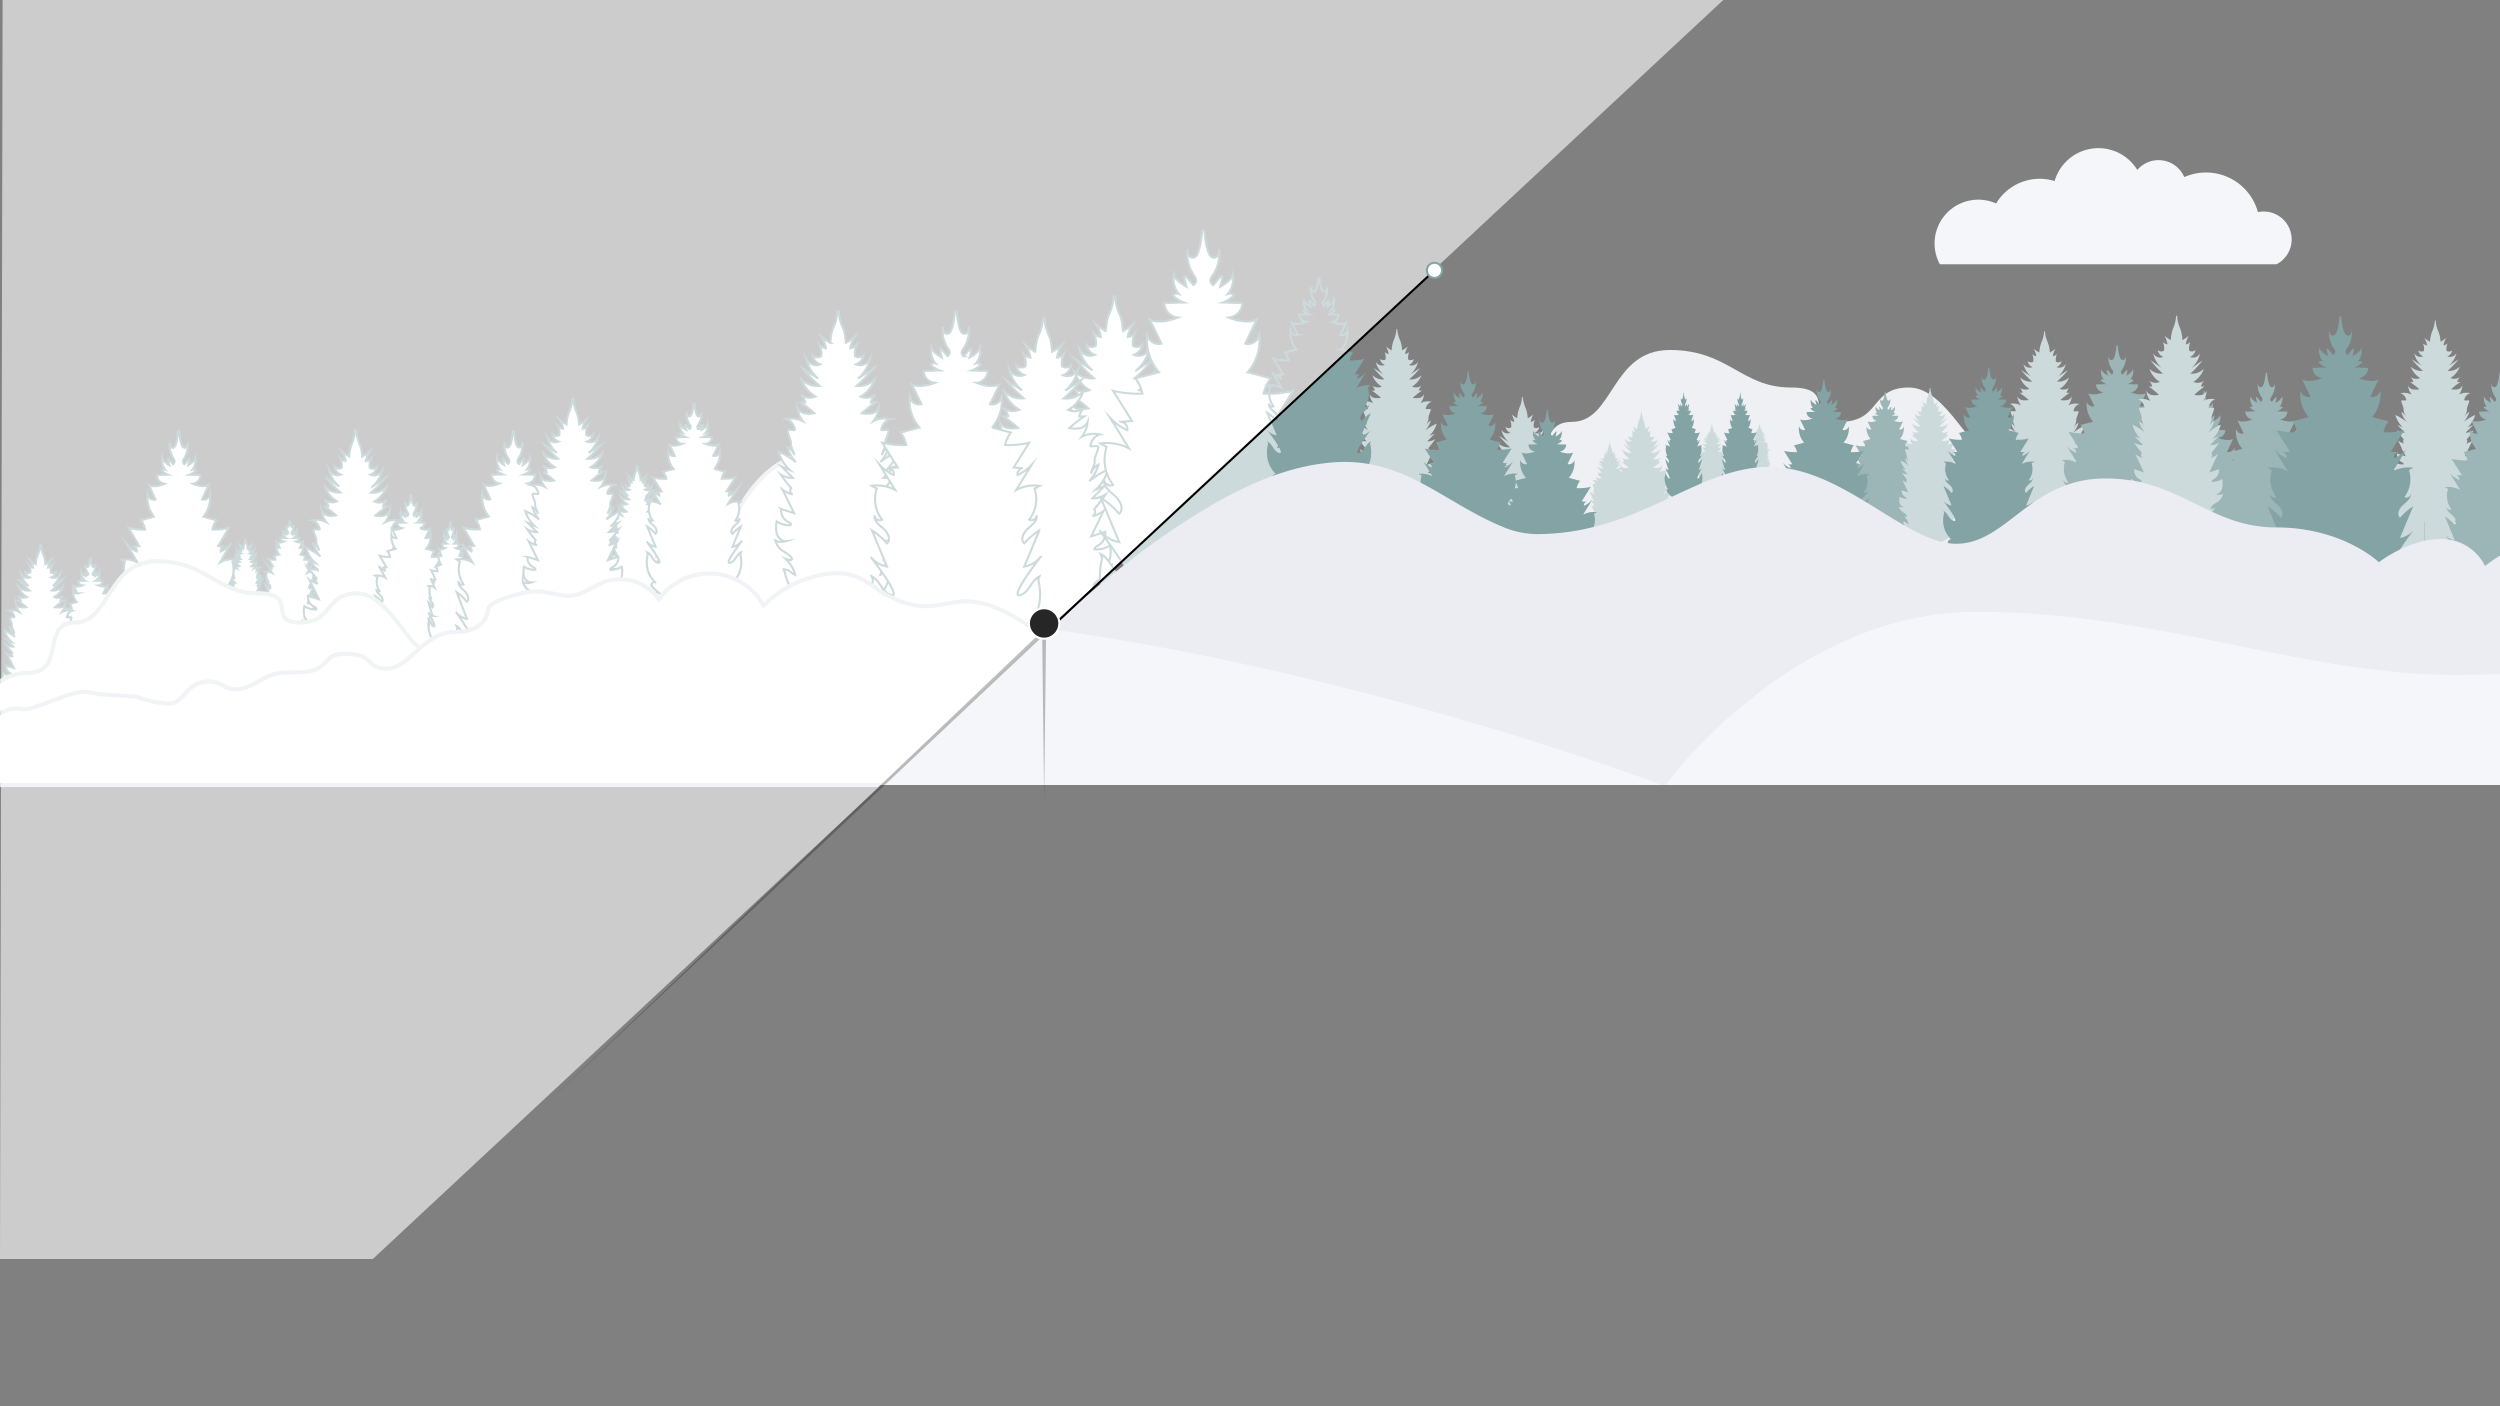 <svg xmlns="http://www.w3.org/2000/svg" xmlns:xlink="http://www.w3.org/1999/xlink" viewBox="0 0 1200 675"><rect x="0" y="0" width="1200" height="675" fill="#808080" stroke="none"/><defs><style>.a,.o{fill:none;}.b{clip-path:url(#a);}.c{clip-path:url(#b);}.d,.n,.p,.q,.t{fill:#fff;}.d{stroke:#dde1e9;}.d,.n,.o,.p{stroke-miterlimit:10;}.d,.p{stroke-width:2px;}.e{fill:#dde1e9;}.f{fill:#eef0f4;}.g{fill:#cddadb;}.h{fill:#9cb5b7;}.i,.s{fill:#83a3a5;}.j{clip-path:url(#c);}.k{fill:#ebedf2;}.l{fill:#f5f6f9;}.m{clip-path:url(#d);}.n,.o,.t{stroke:#83a3a5;}.p{stroke:#dae6e4;}.q{opacity:0.6;}.r{opacity:0.25;}.s{stroke:#000;}.s,.t,.u{stroke-linecap:square;stroke-linejoin:bevel;}.u{fill:#262626;stroke:#fff;}</style><clipPath id="a"><rect class="a" width="1200" height="517.1"/></clipPath><clipPath id="b"><polyline class="a" points="84.19 627.95 153.04 627.95 838.03 -10.65 85.51 -10.65"/></clipPath><clipPath id="c"><polygon class="a" points="453.62 347.73 646.45 167.96 742.74 167.96 742.74 347.73 453.62 347.73"/></clipPath><clipPath id="d"><polyline class="a" points="-0.66 627.95 153.04 627.95 838.03 -10.65 0.66 -10.65"/></clipPath></defs><title>FINAL-outlined</title><g class="b"><g class="c"><path class="d" d="M271.74,324.15s5.89-41.95,45.16-41.95S342.78,215,403.73,215s46.75,54.58,109.47,54.58,71.67,58,71.67,58Z"/><path class="e" d="M84.19,376.8s13.65-36.36,29.73-36.36,10.15-18,28.77-18,7.62-8.68,22.56-8.68,9.87,7.13,20.59,7.13,17.21-17.59,32.72-17.59c15.36,0,15.79-10.7,15.79-10.91.13-3.87,15.23-7.52,17.62-8,7.2-1.41,11.66.28,18.15,1.43,7.53,1.34,12.43-3.36,19.15-6.18a23,23,0,0,1,27,7.9,29.89,29.89,0,0,1,50.23,3A54.93,54.93,0,0,1,394,276c5.31-1.05,10.91-1.29,16,.45s9.49,5.41,14.17,8.27c7,4.26,15.18,6.84,23.33,6.15,4.49-.38,8.85-1.73,13.34-2.11,11.61-1,21.81,4.59,31.32,10.53,5.35,3.34,6.64,4.69,12.23,1.63,5.35-2.94,10.15-8.89,14.79-12.87,16-13.72,32.63-26.81,50.38-38.2,21.46-13.77,45.91-26.49,71.87-28,32.63-1.93,51.74,19.35,79.57,30.89a43.13,43.13,0,0,0,16.5,3.63c49.41,0,76.5-32.25,111.79-32.25S914.65,261,939,261s35.48-31.34,71.56-31.34,49.74,23.5,81.89,23.5,49.41,16.72,49.41,16.72,14.12-11.15,29.81-11.15a23.09,23.09,0,0,1,21.18,13s16.47-13.62,32.16-13.62,16.47,18.58,16.47,18.58,11-36.53,43.92-36.53S1316,270.45,1316,270.45s13.33-18,37.65-18V376.8Z"/></g><path class="f" d="M686.26,264.22S704,230.91,727,230.91s7.45-28.42,27.55-28.42S773.21,168,801.51,168,835.76,186,859.59,186s4.47,16.45,23.83,16.45S897.57,186,916.19,186,946,219.2,957.89,219.2s29.79,13.18,45.43,13.18,21.6,31.84,21.6,31.84Z"/><path class="g" d="M1185.63,228a3.11,3.11,0,0,0,3-2.31,9.08,9.08,0,0,0,.05-4,7.37,7.37,0,0,1-4.62,1.2c0-.59.63-.92,1.15-1.2a4.12,4.12,0,0,0,2.06-4l-4.18,1.34q1.85-3.82,3.74-7.63a8.59,8.59,0,0,1-3.37,1.62,1.29,1.29,0,0,0,.53-2.07,48.22,48.22,0,0,0,3.42-4.41,6.74,6.74,0,0,1-3.94,1.13l3.67-3.69-2.68,1.13a12.82,12.82,0,0,0,3.62-5.92,25.43,25.43,0,0,0-5.57,3.39,12,12,0,0,0,2.72-4.85,4.17,4.17,0,0,0-2.18,2.61c.16-1.16,1.22-2.65,1.06-3.81-.13-1,1.12-3.11,1.1-4.11,0-.61-2.54.19-2.38-.42a4.14,4.14,0,0,1,2.87-3.29,8,8,0,0,0-5.43.69A8.57,8.57,0,0,0,1182,185a3.07,3.07,0,0,1-2.34,1.88,9.07,9.07,0,0,1-3.13-.05,34.47,34.47,0,0,1,4.45-3.46l-1.53,0a4.84,4.84,0,0,1,1.51-2.53,4.79,4.79,0,0,1-4.8.6,10.28,10.28,0,0,0,4.51-5.47,7.22,7.22,0,0,1-5.82,2,43.32,43.32,0,0,0,5.33-5.51l-4.85,3.16a11.32,11.32,0,0,0,3.76-6.13,3.52,3.52,0,0,1-4.43,1.55,3.65,3.65,0,0,0,2.39-2.9,2.18,2.18,0,0,1-2.69.27,6.53,6.53,0,0,1,.51-3.61,3.75,3.75,0,0,1-2,1,9.3,9.3,0,0,1,1.35-3.65,16.36,16.36,0,0,1-2.78,1.9,14.88,14.88,0,0,0-1.08-5.1,13.87,13.87,0,0,1-1.2-5,.38.38,0,0,0-.46,0,13.87,13.87,0,0,1-1.2,5,14.89,14.89,0,0,0-1.08,5.1,16.37,16.37,0,0,1-2.78-1.9,9.3,9.3,0,0,1,1.35,3.65,3.75,3.75,0,0,1-2-1,6.53,6.53,0,0,1,.51,3.61,2.18,2.18,0,0,1-2.69-.27,3.65,3.65,0,0,0,2.39,2.9,3.52,3.52,0,0,1-4.43-1.55,11.32,11.32,0,0,0,3.76,6.13l-4.85-3.16A43.34,43.34,0,0,0,1163,178a7.22,7.22,0,0,1-5.82-2,10.28,10.28,0,0,0,4.51,5.47,4.79,4.79,0,0,1-4.8-.6,4.84,4.84,0,0,1,1.51,2.53l-1.53,0a34.48,34.48,0,0,1,4.45,3.46,9.07,9.07,0,0,1-3.13.05,3.07,3.07,0,0,1-2.34-1.88,8.57,8.57,0,0,0,1.76,4.41,8,8,0,0,0-5.43-.69A4.14,4.14,0,0,1,1155,192c.16.61-2.37-.19-2.38.42,0,1,1.24,3.11,1.1,4.11-.16,1.17.91,2.65,1.06,3.81a4.17,4.17,0,0,0-2.18-2.61,12,12,0,0,0,2.72,4.85,25.43,25.43,0,0,0-5.57-3.39,12.82,12.82,0,0,0,3.62,5.92l-2.68-1.13,3.67,3.69a6.74,6.74,0,0,1-3.94-1.13,48.22,48.22,0,0,0,3.42,4.41,1.29,1.29,0,0,0,.53,2.07,8.59,8.59,0,0,1-3.37-1.62q1.89,3.8,3.74,7.63l-4.18-1.34a4.12,4.12,0,0,0,2.06,4c.52.28,1.2.61,1.15,1.2a7.37,7.37,0,0,1-4.62-1.2,9.08,9.08,0,0,0,.05,4,3.11,3.11,0,0,0,3,2.31c-1,.31-2.75.48-3.46-.28a5.47,5.47,0,0,0,2.18,3.3c1.27.89,3.15,1.56,3.2,3.11a6.47,6.47,0,0,1-2.12-.42,11.36,11.36,0,0,1,3.17,5.18c-1.88-.84-1.69-1.7-3.75-1.79,1.18,2.83,2.28,13.91,17.5,13.91s16.32-11.08,17.5-13.91c-2.06.08-1.87.95-3.75,1.79a11.36,11.36,0,0,1,3.17-5.18,6.47,6.47,0,0,1-2.12.42c.05-1.56,1.92-2.22,3.2-3.11a5.47,5.47,0,0,0,2.18-3.3C1188.38,228.5,1186.63,228.33,1185.63,228Z"/><path class="g" d="M998.1,233.2a3.11,3.11,0,0,0,3-2.31,9.08,9.08,0,0,0,.05-4,7.37,7.37,0,0,1-4.62,1.2c0-.59.63-.92,1.15-1.2a4.12,4.12,0,0,0,2.06-4l-4.18,1.34q1.85-3.82,3.74-7.63a8.59,8.59,0,0,1-3.37,1.62,1.29,1.29,0,0,0,.53-2.07,48.21,48.21,0,0,0,3.42-4.41,6.74,6.74,0,0,1-3.94,1.13l3.67-3.69-2.68,1.13a12.82,12.82,0,0,0,3.62-5.92,25.43,25.43,0,0,0-5.57,3.39,12,12,0,0,0,2.72-4.85,4.17,4.17,0,0,0-2.18,2.61c.16-1.16,1.22-2.65,1.06-3.81-.13-1,1.12-3.11,1.1-4.11,0-.61-2.54.19-2.38-.42a4.14,4.14,0,0,1,2.87-3.29,8,8,0,0,0-5.43.69,8.57,8.57,0,0,0,1.76-4.41,3.07,3.07,0,0,1-2.34,1.88A9.07,9.07,0,0,1,989,192a34.44,34.44,0,0,1,4.45-3.46l-1.53,0a4.84,4.84,0,0,1,1.51-2.53,4.79,4.79,0,0,1-4.8.6,10.28,10.28,0,0,0,4.51-5.47,7.22,7.22,0,0,1-5.82,2,43.31,43.31,0,0,0,5.33-5.51l-4.85,3.16a11.32,11.32,0,0,0,3.76-6.13,3.52,3.52,0,0,1-4.43,1.56,3.65,3.65,0,0,0,2.39-2.9,2.18,2.18,0,0,1-2.69.27,6.53,6.53,0,0,1,.51-3.61,3.75,3.75,0,0,1-2,1,9.29,9.29,0,0,1,1.35-3.65,16.4,16.4,0,0,1-2.78,1.9,14.89,14.89,0,0,0-1.08-5.1,13.87,13.87,0,0,1-1.2-5,.38.38,0,0,0-.46,0,13.87,13.87,0,0,1-1.2,5,14.89,14.89,0,0,0-1.08,5.1,16.4,16.4,0,0,1-2.78-1.9,9.29,9.29,0,0,1,1.35,3.65,3.75,3.75,0,0,1-2-1,6.53,6.53,0,0,1,.51,3.61,2.18,2.18,0,0,1-2.69-.27,3.65,3.65,0,0,0,2.39,2.9,3.52,3.52,0,0,1-4.43-1.56,11.32,11.32,0,0,0,3.75,6.13l-4.85-3.16a43.31,43.31,0,0,0,5.33,5.51,7.22,7.22,0,0,1-5.82-2,10.28,10.28,0,0,0,4.51,5.47,4.79,4.79,0,0,1-4.8-.6,4.84,4.84,0,0,1,1.51,2.53l-1.53,0a34.45,34.45,0,0,1,4.45,3.46,9.07,9.07,0,0,1-3.13.05,3.07,3.07,0,0,1-2.34-1.88,8.57,8.57,0,0,0,1.76,4.41,8,8,0,0,0-5.43-.69,4.14,4.14,0,0,1,2.87,3.29c.16.61-2.37-.19-2.38.42,0,1,1.24,3.11,1.1,4.11-.16,1.17.91,2.65,1.06,3.81a4.17,4.17,0,0,0-2.18-2.61,12,12,0,0,0,2.72,4.85,25.43,25.43,0,0,0-5.57-3.39,12.82,12.82,0,0,0,3.62,5.92l-2.68-1.13,3.67,3.69a6.74,6.74,0,0,1-3.94-1.12,48.21,48.21,0,0,0,3.42,4.41,1.29,1.29,0,0,0,.53,2.07,8.59,8.59,0,0,1-3.37-1.62q1.89,3.8,3.74,7.63l-4.18-1.34a4.12,4.12,0,0,0,2.06,4c.52.28,1.2.61,1.15,1.2a7.37,7.37,0,0,1-4.62-1.2,9.08,9.08,0,0,0,.05,4,3.11,3.11,0,0,0,3,2.31c-1,.31-2.75.48-3.46-.28a5.47,5.47,0,0,0,2.18,3.3c1.27.89,3.15,1.56,3.2,3.11a6.47,6.47,0,0,1-2.12-.42,11.36,11.36,0,0,1,3.17,5.18c-1.88-.84-1.69-1.7-3.75-1.79,1.18,2.83,2.28,13.91,17.5,13.91s16.32-11.08,17.5-13.91c-2.06.08-1.87.95-3.75,1.79a11.36,11.36,0,0,1,3.17-5.18,6.47,6.47,0,0,1-2.12.42c.05-1.56,1.92-2.22,3.2-3.11a5.47,5.47,0,0,0,2.18-3.3C1000.85,233.68,999.1,233.51,998.1,233.2Z"/><path class="g" d="M687.2,232.18a3.11,3.11,0,0,0,3-2.31,9.08,9.08,0,0,0,.05-4,7.37,7.37,0,0,1-4.62,1.2c0-.59.63-.92,1.15-1.2a4.13,4.13,0,0,0,2.06-4l-4.18,1.34q1.85-3.82,3.74-7.63a8.6,8.6,0,0,1-3.37,1.62,1.29,1.29,0,0,0,.53-2.07,48.19,48.19,0,0,0,3.42-4.41,6.74,6.74,0,0,1-3.94,1.13l3.67-3.69L686,209.25a12.82,12.82,0,0,0,3.62-5.92,25.45,25.45,0,0,0-5.57,3.39,12,12,0,0,0,2.72-4.85,4.17,4.17,0,0,0-2.18,2.61c.16-1.16,1.22-2.65,1.06-3.81-.13-1,1.12-3.11,1.1-4.11,0-.61-2.54.19-2.38-.42a4.14,4.14,0,0,1,2.87-3.29,8,8,0,0,0-5.43.69,8.57,8.57,0,0,0,1.76-4.41,3.07,3.07,0,0,1-2.34,1.88,9.07,9.07,0,0,1-3.13-.05,34.44,34.44,0,0,1,4.45-3.46l-1.53,0a4.84,4.84,0,0,1,1.51-2.53,4.79,4.79,0,0,1-4.8.6,10.28,10.28,0,0,0,4.51-5.47,7.22,7.22,0,0,1-5.82,2,43.33,43.33,0,0,0,5.33-5.51l-4.85,3.16a11.32,11.32,0,0,0,3.76-6.13,3.52,3.52,0,0,1-4.43,1.55,3.65,3.65,0,0,0,2.39-2.9,2.18,2.18,0,0,1-2.69.27,6.53,6.53,0,0,1,.51-3.61,3.75,3.75,0,0,1-2,1,9.29,9.29,0,0,1,1.35-3.65,16.37,16.37,0,0,1-2.78,1.9,14.89,14.89,0,0,0-1.08-5.1,13.87,13.87,0,0,1-1.2-5,.38.38,0,0,0-.46,0,13.87,13.87,0,0,1-1.2,5,14.89,14.89,0,0,0-1.08,5.1,16.37,16.37,0,0,1-2.78-1.9,9.3,9.3,0,0,1,1.35,3.65,3.75,3.75,0,0,1-2-1,6.53,6.53,0,0,1,.51,3.61,2.18,2.18,0,0,1-2.69-.27,3.65,3.65,0,0,0,2.39,2.9,3.52,3.52,0,0,1-4.43-1.55,11.32,11.32,0,0,0,3.76,6.13l-4.85-3.16a43.32,43.32,0,0,0,5.33,5.51,7.22,7.22,0,0,1-5.82-2,10.28,10.28,0,0,0,4.51,5.47,4.79,4.79,0,0,1-4.8-.6,4.84,4.84,0,0,1,1.51,2.53l-1.53,0a34.44,34.44,0,0,1,4.45,3.46,9.07,9.07,0,0,1-3.13.05,3.07,3.07,0,0,1-2.34-1.88,8.57,8.57,0,0,0,1.76,4.41,8,8,0,0,0-5.43-.69,4.14,4.14,0,0,1,2.87,3.29c.16.61-2.37-.19-2.38.42,0,1,1.24,3.11,1.1,4.11-.16,1.17.91,2.65,1.06,3.81a4.17,4.17,0,0,0-2.18-2.61,12,12,0,0,0,2.72,4.85,25.45,25.45,0,0,0-5.57-3.39,12.82,12.82,0,0,0,3.62,5.92l-2.68-1.13,3.67,3.69a6.74,6.74,0,0,1-3.94-1.12,48.19,48.19,0,0,0,3.42,4.41,1.29,1.29,0,0,0,.53,2.07,8.6,8.6,0,0,1-3.37-1.62q1.89,3.8,3.74,7.63l-4.18-1.34a4.13,4.13,0,0,0,2.06,4c.52.28,1.2.61,1.15,1.2a7.37,7.37,0,0,1-4.62-1.2,9.08,9.08,0,0,0,.05,4,3.11,3.11,0,0,0,3,2.31c-1,.31-2.75.48-3.46-.28a5.47,5.47,0,0,0,2.18,3.3c1.27.89,3.15,1.56,3.2,3.11a6.47,6.47,0,0,1-2.12-.42,11.36,11.36,0,0,1,3.17,5.18c-1.88-.84-1.69-1.7-3.75-1.79,1.18,2.83,2.28,13.91,17.5,13.91s16.32-11.08,17.5-13.91c-2.06.08-1.87.95-3.75,1.79a11.36,11.36,0,0,1,3.17-5.18,6.47,6.47,0,0,1-2.12.42c.05-1.56,1.92-2.22,3.2-3.11a5.47,5.47,0,0,0,2.18-3.3C690,232.66,688.2,232.49,687.2,232.18Z"/><path class="g" d="M747.46,264.73a3.11,3.11,0,0,0,3-2.31,9.08,9.08,0,0,0,.05-4,7.37,7.37,0,0,1-4.62,1.2c0-.59.63-.92,1.15-1.2a4.12,4.12,0,0,0,2.06-4l-4.18,1.34q1.85-3.82,3.74-7.63a8.59,8.59,0,0,1-3.37,1.62,1.29,1.29,0,0,0,.53-2.07,48.23,48.23,0,0,0,3.42-4.41,6.75,6.75,0,0,1-3.94,1.13l3.67-3.69-2.68,1.13a12.82,12.82,0,0,0,3.62-5.92,25.43,25.43,0,0,0-5.57,3.39,12,12,0,0,0,2.72-4.85,4.17,4.17,0,0,0-2.18,2.61c.16-1.16,1.22-2.65,1.06-3.81-.13-1,1.12-3.11,1.1-4.11,0-.61-2.54.19-2.38-.42a4.14,4.14,0,0,1,2.87-3.29,8,8,0,0,0-5.43.69,8.57,8.57,0,0,0,1.76-4.41,3.07,3.07,0,0,1-2.34,1.88,9.07,9.07,0,0,1-3.13-.05,34.44,34.44,0,0,1,4.45-3.46l-1.53,0a4.84,4.84,0,0,1,1.51-2.53,4.79,4.79,0,0,1-4.8.6,10.28,10.28,0,0,0,4.51-5.47,7.22,7.22,0,0,1-5.82,2,43.31,43.31,0,0,0,5.33-5.51l-4.85,3.16a11.32,11.32,0,0,0,3.76-6.13,3.52,3.52,0,0,1-4.43,1.55,3.65,3.65,0,0,0,2.39-2.9,2.18,2.18,0,0,1-2.69.27,6.53,6.53,0,0,1,.51-3.61,3.75,3.75,0,0,1-2,1,9.29,9.29,0,0,1,1.35-3.65,16.39,16.39,0,0,1-2.78,1.9,14.89,14.89,0,0,0-1.08-5.1,13.87,13.87,0,0,1-1.2-5,.38.38,0,0,0-.46,0,13.87,13.87,0,0,1-1.2,5,14.89,14.89,0,0,0-1.08,5.1,16.39,16.39,0,0,1-2.78-1.9,9.29,9.29,0,0,1,1.35,3.65,3.75,3.75,0,0,1-2-1,6.53,6.53,0,0,1,.51,3.61,2.18,2.18,0,0,1-2.69-.27,3.65,3.65,0,0,0,2.39,2.9,3.52,3.52,0,0,1-4.43-1.55,11.32,11.32,0,0,0,3.76,6.13l-4.85-3.16a43.31,43.31,0,0,0,5.33,5.51,7.22,7.22,0,0,1-5.82-2,10.28,10.28,0,0,0,4.51,5.47,4.79,4.79,0,0,1-4.8-.6,4.84,4.84,0,0,1,1.51,2.53l-1.53,0a34.44,34.44,0,0,1,4.45,3.46,9.07,9.07,0,0,1-3.13.05,3.08,3.08,0,0,1-2.34-1.88,8.57,8.57,0,0,0,1.76,4.41,8,8,0,0,0-5.43-.69,4.14,4.14,0,0,1,2.87,3.29c.16.61-2.37-.19-2.38.42,0,1,1.24,3.11,1.1,4.11-.16,1.17.91,2.65,1.06,3.81a4.17,4.17,0,0,0-2.18-2.61,12,12,0,0,0,2.72,4.85,25.43,25.43,0,0,0-5.57-3.39,12.82,12.82,0,0,0,3.62,5.92l-2.68-1.13,3.67,3.69a6.75,6.75,0,0,1-3.94-1.12,48.23,48.23,0,0,0,3.42,4.41,1.29,1.29,0,0,0,.53,2.07,8.59,8.59,0,0,1-3.37-1.62q1.89,3.8,3.74,7.63l-4.18-1.34a4.12,4.12,0,0,0,2.06,4c.52.28,1.2.61,1.15,1.2a7.37,7.37,0,0,1-4.62-1.2,9.08,9.08,0,0,0,.05,4,3.11,3.11,0,0,0,3,2.31c-1,.31-2.75.48-3.46-.28a5.47,5.47,0,0,0,2.18,3.3c1.27.89,3.15,1.56,3.2,3.11a6.47,6.47,0,0,1-2.12-.42,11.36,11.36,0,0,1,3.17,5.18c-1.88-.84-1.69-1.7-3.75-1.79,1.18,2.83,2.28,13.91,17.5,13.91s16.32-11.08,17.5-13.91c-2.06.08-1.87.95-3.75,1.79a11.36,11.36,0,0,1,3.17-5.18,6.47,6.47,0,0,1-2.12.42c.05-1.56,1.92-2.22,3.2-3.11a5.47,5.47,0,0,0,2.18-3.3C750.21,265.21,748.45,265,747.46,264.73Z"/><path class="g" d="M1163.78,196.6a.31.31,0,0,0-.23.08,13.87,13.87,0,0,1-1.2,5,14.89,14.89,0,0,0-1.08,5.1,16.38,16.38,0,0,1-2.78-1.9,9.3,9.3,0,0,1,1.35,3.65,3.75,3.75,0,0,1-2-1,6.53,6.53,0,0,1,.51,3.61,2.18,2.18,0,0,1-2.69-.27,3.65,3.65,0,0,0,2.39,2.9,3.52,3.52,0,0,1-4.43-1.55,11.32,11.32,0,0,0,3.75,6.13l-4.85-3.16a43.32,43.32,0,0,0,5.33,5.51,7.22,7.22,0,0,1-5.82-2,10.28,10.28,0,0,0,4.51,5.47,4.79,4.79,0,0,1-4.8-.6,4.84,4.84,0,0,1,1.51,2.53l-1.53,0a34.45,34.45,0,0,1,4.45,3.46,9.06,9.06,0,0,1-3.13.05,3.07,3.07,0,0,1-2.34-1.88,8.57,8.57,0,0,0,1.76,4.41,8,8,0,0,0-5.43-.69,4.14,4.14,0,0,1,2.87,3.29c.16.61-2.37-.19-2.38.42,0,1,1.24,3.11,1.1,4.11-.16,1.17.91,2.65,1.06,3.81a4.17,4.17,0,0,0-2.18-2.61,12,12,0,0,0,2.72,4.85,25.43,25.43,0,0,0-5.57-3.39,12.82,12.82,0,0,0,3.62,5.92l-2.68-1.13,3.67,3.69a6.75,6.75,0,0,1-3.94-1.13,48.22,48.22,0,0,0,3.42,4.41,1.29,1.29,0,0,0,.53,2.07,8.59,8.59,0,0,1-3.37-1.62q1.89,3.8,3.74,7.63l-4.18-1.34a4.12,4.12,0,0,0,2.06,4c.52.28,1.2.61,1.15,1.2a7.37,7.37,0,0,1-4.62-1.2,9.08,9.08,0,0,0,.05,4,3.11,3.11,0,0,0,3,2.31c-1,.31-2.75.48-3.46-.28a5.47,5.47,0,0,0,2.18,3.3c1.27.89,3.15,1.56,3.2,3.11a6.47,6.47,0,0,1-2.12-.42,11.36,11.36,0,0,1,3.17,5.18c-1.88-.84-1.69-1.7-3.75-1.79,1.18,2.83,2.28,13.91,17.5,13.91"/><path class="g" d="M1163.78,196.6a.31.31,0,0,1,.23.08,13.87,13.87,0,0,0,1.2,5,14.89,14.89,0,0,1,1.08,5.1,16.38,16.38,0,0,0,2.78-1.9,9.3,9.3,0,0,0-1.35,3.65,3.75,3.75,0,0,0,2-1,6.53,6.53,0,0,0-.51,3.61,2.18,2.18,0,0,0,2.69-.27,3.65,3.65,0,0,1-2.39,2.9,3.52,3.52,0,0,0,4.43-1.55,11.32,11.32,0,0,1-3.75,6.13l4.85-3.16a43.32,43.32,0,0,1-5.33,5.51,7.22,7.22,0,0,0,5.82-2,10.28,10.28,0,0,1-4.51,5.47,4.79,4.79,0,0,0,4.8-.6,4.84,4.84,0,0,0-1.51,2.53l1.53,0a34.45,34.45,0,0,0-4.45,3.46,9.06,9.06,0,0,0,3.13.05,3.07,3.07,0,0,0,2.34-1.88,8.57,8.57,0,0,1-1.76,4.41,8,8,0,0,1,5.43-.69,4.14,4.14,0,0,0-2.87,3.29c-.16.61,2.37-.19,2.38.42,0,1-1.24,3.11-1.1,4.11.16,1.17-.91,2.65-1.06,3.81a4.17,4.17,0,0,1,2.18-2.61,12,12,0,0,1-2.72,4.85,25.43,25.43,0,0,1,5.57-3.39,12.82,12.82,0,0,1-3.62,5.92l2.68-1.13-3.67,3.69a6.75,6.75,0,0,0,3.94-1.13,48.22,48.22,0,0,1-3.42,4.41,1.29,1.29,0,0,1-.53,2.07,8.59,8.59,0,0,0,3.37-1.62q-1.89,3.8-3.74,7.63l4.18-1.34a4.12,4.12,0,0,1-2.06,4c-.52.28-1.2.61-1.15,1.2a7.37,7.37,0,0,0,4.62-1.2,9.08,9.08,0,0,1-.05,4,3.11,3.11,0,0,1-3,2.31c1,.31,2.75.48,3.46-.28a5.47,5.47,0,0,1-2.18,3.3c-1.27.89-3.15,1.56-3.2,3.11a6.47,6.47,0,0,0,2.12-.42,11.36,11.36,0,0,0-3.17,5.18c1.88-.84,1.69-1.7,3.75-1.79-1.18,2.83-2.28,13.91-17.5,13.91"/><path class="h" d="M921,240.46l.26-.62c-1.68.81-2,3.15-3.78,3.66s1.38-4.06,4-7.46a5.23,5.23,0,0,1-3.18,1.89l3-7.09a12.67,12.67,0,0,0-2.94,2.54c-.85-.71-.18-2.11.66-2.84s1.91-1.55,1.76-2.64a1,1,0,0,1-1.46.86,6.61,6.61,0,0,0,1-6.07l1-.55a7.51,7.51,0,0,0-4.59.8l3-4.89a8.67,8.67,0,0,1-2.73,2,1.14,1.14,0,0,1,1.05-1.34l-1.81-.13,3-4.84a16.88,16.88,0,0,1-4.71.44,6.38,6.38,0,0,1,1.13-2.45l-3.7-1a7.82,7.82,0,0,0,1.88-6,1.87,1.87,0,0,1-2.27,1.38l1.87-3.87c-1.22.63-3.23.22-4.5-.31a2.39,2.39,0,0,0,2.17-2.31l-3.13-.11a4.49,4.49,0,0,0,1.77-1.14,1,1,0,0,0-1-.22,3.7,3.7,0,0,0,.81-3.09c-.19,1-2,1.93-2,1.93s.64-2.14.13-1.67-1.22,1.39-1.22,1.39a.82.82,0,0,1-.46-.77,1.74,1.74,0,0,1,.39-.84,6.2,6.2,0,0,0,1-4.17,1.89,1.89,0,0,1-.3,1.18.73.73,0,0,1-1,0c-.55-.47-.92-2.82-1-4.06a.3.3,0,0,0-.37,0c-.09,1.24-.46,3.59-1,4.06a.73.73,0,0,1-1,0,1.89,1.89,0,0,1-.3-1.18,6.2,6.2,0,0,0,1,4.17,1.74,1.74,0,0,1,.39.84.82.82,0,0,1-.46.77s-.83-1-1.22-1.39.13,1.67.13,1.67-1.83-1-2-1.93a3.7,3.7,0,0,0,.81,3.09,1,1,0,0,0-1,.22,4.49,4.49,0,0,0,1.77,1.14l-3.13.11a2.39,2.39,0,0,0,2.17,2.31c-1.27.53-3.28.94-4.5.31l1.87,3.87a1.87,1.87,0,0,1-2.27-1.38,7.82,7.82,0,0,0,1.88,6l-3.7,1a6.38,6.38,0,0,1,1.13,2.45,16.88,16.88,0,0,1-4.71-.44l3,4.84-1.81.13a1.14,1.14,0,0,1,1.05,1.34,8.67,8.67,0,0,1-2.73-2l3,4.89a7.51,7.51,0,0,0-4.59-.8l1,.55a6.61,6.61,0,0,0,1,6.07,1,1,0,0,1-1.46-.86c-.15,1.1.93,1.91,1.76,2.64s1.51,2.13.66,2.84a12.67,12.67,0,0,0-2.94-2.54l3,7.09a5.23,5.23,0,0,1-3.18-1.89c2.59,3.4,5.77,8,4,7.46s-2.1-2.85-3.78-3.66l.26.62a9.82,9.82,0,0,0,2.58,9.86.77.77,0,0,0-.81.06,2,2,0,0,0-.59,1,15.62,15.62,0,0,0,5.46,4.31,6.85,6.85,0,0,1,1.91,1.11c.37.36.64.81,1,1.18.61.62,5.79.94,6.6,1.25.81-.31,6-.64,6.6-1.25.36-.37.63-.82,1-1.18a6.85,6.85,0,0,1,1.91-1.11,15.62,15.62,0,0,0,5.46-4.31,2,2,0,0,0-.59-1,.77.77,0,0,0-.81-.06A9.82,9.82,0,0,0,921,240.46Z"/><path class="h" d="M1200,178.88V293.71c-1.31-.5-9.66-1-10.65-2-.58-.59-1-1.32-1.61-1.9a10.93,10.93,0,0,0-3.07-1.79,25.2,25.2,0,0,1-8.81-7,3.16,3.16,0,0,1,.94-1.62,1.27,1.27,0,0,1,1.26-.12c-4.39-4.43-5.59-9.72-4.12-15.88l-.42-1c2.71,1.31,3.19,5.08,6.09,5.9,2.45.69-.83-4.47-4.43-9.4-.66-.9-1.33-1.79-2-2.63a8.43,8.43,0,0,0,5.13,3.06l-4.77-11.43a19.93,19.93,0,0,1,4.74,4.09c1.37-1.15.29-3.41-1.06-4.59s-3-2.45-2.84-4.17a1.61,1.61,0,0,0,2.35,1.29,10.67,10.67,0,0,1-1.67-9.79l-1.59-.89a12.14,12.14,0,0,1,7.39,1.28l-4.83-7.88a13.87,13.87,0,0,0,4.41,3.17,1.83,1.83,0,0,0-1.7-2.15l2.92-.21-4.9-7.81a27,27,0,0,0,7.6.72,10.12,10.12,0,0,0-1.82-3.95l6-1.57a12.61,12.61,0,0,1-3-9.61,3,3,0,0,0,3.66,2.22q-1.5-3.12-3-6.24c2,1,5.21.36,7.26-.49a3.86,3.86,0,0,1-3.51-3.73l5-.17a7.31,7.31,0,0,1-2.85-1.84,1.54,1.54,0,0,1,1.57-.36,6,6,0,0,1-1.3-5c.31,1.57,3.26,3.12,3.26,3.12s-1-3.46-.22-2.7c.63.58,2,2.24,2,2.24a1.31,1.31,0,0,0,.74-1.23,2.8,2.8,0,0,0-.63-1.35,10,10,0,0,1-1.59-6.74,3.11,3.11,0,0,0,.48,1.91,1.18,1.18,0,0,0,1.69,0c.89-.75,1.48-4.55,1.63-6.54A.38.38,0,0,1,1200,178.88Z"/><path class="h" d="M1042.36,250.44l.42-1c-2.71,1.31-3.2,5.08-6.09,5.9s2.22-6.54,6.4-12a8.43,8.43,0,0,1-5.13,3.05l4.77-11.43A20.43,20.43,0,0,0,1038,239c-1.37-1.15-.28-3.4,1.06-4.58s3.08-2.49,2.84-4.26a1.61,1.61,0,0,1-2.35,1.38,10.65,10.65,0,0,0,1.67-9.79l1.59-.89a12.11,12.11,0,0,0-7.4,1.28l4.83-7.88a14,14,0,0,1-4.41,3.17,1.83,1.83,0,0,1,1.7-2.15l-2.92-.21,4.9-7.81a27.21,27.21,0,0,1-7.6.72,10.28,10.28,0,0,1,1.82-4l-6-1.57a12.61,12.61,0,0,0,3-9.61,3,3,0,0,1-3.67,2.22l3-6.24c-2,1-5.2.35-7.25-.5a3.86,3.86,0,0,0,3.5-3.73l-5.05-.17a7.24,7.24,0,0,0,2.86-1.84,1.56,1.56,0,0,0-1.57-.36,6,6,0,0,0,1.3-5c-.31,1.57-3.26,3.12-3.26,3.12s1-3.46.22-2.7c-.63.59-2,2.24-2,2.24a1.32,1.32,0,0,1-.73-1.23,2.8,2.8,0,0,1,.63-1.35,10,10,0,0,0,1.59-6.73,3,3,0,0,1-.48,1.91,1.18,1.18,0,0,1-1.69,0c-.89-.75-1.48-4.55-1.63-6.54a.49.49,0,0,0-.6,0c-.15,2-.74,5.79-1.63,6.54a1.18,1.18,0,0,1-1.69,0,3,3,0,0,1-.48-1.91,10,10,0,0,0,1.59,6.73,2.8,2.8,0,0,1,.63,1.35,1.32,1.32,0,0,1-.73,1.23s-1.34-1.66-2-2.24c-.82-.76.22,2.7.22,2.7s-2.95-1.55-3.26-3.12a6,6,0,0,0,1.3,5,1.56,1.56,0,0,0-1.57.36,7.24,7.24,0,0,0,2.86,1.84l-5.05.17a3.86,3.86,0,0,0,3.5,3.73c-2,.85-5.28,1.52-7.25.5l3,6.24a3,3,0,0,1-3.67-2.22,12.61,12.61,0,0,0,3,9.61l-6,1.57a10.28,10.28,0,0,1,1.82,4,27.21,27.21,0,0,1-7.6-.72l4.9,7.81-2.92.21a1.83,1.83,0,0,1,1.7,2.15,14,14,0,0,1-4.41-3.17l4.83,7.88a12.11,12.11,0,0,0-7.4-1.28l1.59.89a10.65,10.65,0,0,0,1.67,9.79,1.61,1.61,0,0,1-2.35-1.38c-.24,1.77,1.5,3.09,2.84,4.26s2.43,3.43,1.06,4.58a20.43,20.43,0,0,0-4.74-4.09l4.77,11.43a8.43,8.43,0,0,1-5.13-3.05c4.18,5.49,9.3,12.85,6.4,12s-3.38-4.6-6.09-5.9l.42,1c-1.47,6.16-.27,11.45,4.11,15.87a1.26,1.26,0,0,0-1.25.12,3.19,3.19,0,0,0-.95,1.62A25.19,25.19,0,0,0,1001,275a11,11,0,0,1,3.08,1.79c.6.58,1,1.31,1.61,1.9,1,1,9.34,1.52,10.65,2,1.31-.5,9.66-1,10.65-2,.58-.59,1-1.32,1.61-1.9a11,11,0,0,1,3.08-1.79,25.19,25.19,0,0,0,8.81-6.95,3.19,3.19,0,0,0-.95-1.62,1.26,1.26,0,0,0-1.25-.12C1042.63,261.89,1043.83,256.59,1042.36,250.44Z"/><path class="h" d="M1084.21,272.29l.42-1c-2.71,1.31-3.2,5.08-6.09,5.9s2.22-6.54,6.4-12a8.43,8.43,0,0,1-5.13,3.05l4.77-11.43a20.43,20.43,0,0,0-4.74,4.09c-1.37-1.15-.28-3.4,1.06-4.58s3.08-2.49,2.84-4.26a1.61,1.61,0,0,1-2.35,1.38,10.65,10.65,0,0,0,1.67-9.79l1.59-.89a12.11,12.11,0,0,0-7.4,1.28l4.83-7.88a14,14,0,0,1-4.41,3.17,1.83,1.83,0,0,1,1.7-2.15l-2.92-.21,4.9-7.81a27.21,27.21,0,0,1-7.6.72,10.28,10.28,0,0,1,1.82-4l-6-1.57a12.61,12.61,0,0,0,3-9.61,3,3,0,0,1-3.67,2.22l3-6.24c-2,1-5.2.35-7.25-.5a3.86,3.86,0,0,0,3.5-3.73l-5.05-.17a7.24,7.24,0,0,0,2.86-1.84,1.56,1.56,0,0,0-1.57-.36,6,6,0,0,0,1.3-5c-.31,1.57-3.26,3.12-3.26,3.12s1-3.46.22-2.7c-.63.59-2,2.24-2,2.24a1.32,1.32,0,0,1-.73-1.23,2.8,2.8,0,0,1,.63-1.35,10,10,0,0,0,1.59-6.73,3,3,0,0,1-.48,1.91,1.18,1.18,0,0,1-1.69,0c-.89-.75-1.48-4.55-1.63-6.54a.49.49,0,0,0-.6,0c-.15,2-.74,5.79-1.63,6.54a1.18,1.18,0,0,1-1.69,0,3,3,0,0,1-.48-1.91,10,10,0,0,0,1.59,6.73,2.8,2.8,0,0,1,.63,1.35,1.32,1.32,0,0,1-.73,1.23s-1.34-1.66-2-2.24c-.82-.76.22,2.7.22,2.7s-2.95-1.55-3.26-3.12a6,6,0,0,0,1.3,5,1.56,1.56,0,0,0-1.57.36,7.24,7.24,0,0,0,2.86,1.84l-5.05.17a3.86,3.86,0,0,0,3.5,3.73c-2,.85-5.28,1.52-7.25.5l3,6.24a3,3,0,0,1-3.67-2.22,12.61,12.61,0,0,0,3,9.61l-6,1.57a10.28,10.28,0,0,1,1.82,4,27.2,27.2,0,0,1-7.6-.72l4.9,7.81-2.92.21a1.83,1.83,0,0,1,1.7,2.15,14,14,0,0,1-4.41-3.17L1039,244a12.11,12.11,0,0,0-7.4-1.28l1.59.89a10.65,10.65,0,0,0,1.67,9.79,1.61,1.61,0,0,1-2.35-1.38c-.24,1.77,1.5,3.09,2.84,4.26s2.43,3.43,1.06,4.58a20.43,20.43,0,0,0-4.74-4.09l4.77,11.43a8.43,8.43,0,0,1-5.13-3.05c4.18,5.49,9.3,12.85,6.4,12s-3.38-4.6-6.09-5.9l.42,1c-1.47,6.16-.27,11.45,4.11,15.87a1.26,1.26,0,0,0-1.25.12,3.19,3.19,0,0,0-.95,1.62,25.19,25.19,0,0,0,8.81,6.95,11,11,0,0,1,3.08,1.79c.6.58,1,1.31,1.61,1.9,1,1,9.34,1.52,10.65,2,1.31-.5,9.66-1,10.65-2,.58-.59,1-1.32,1.61-1.9a11,11,0,0,1,3.08-1.79,25.19,25.19,0,0,0,8.81-6.95,3.19,3.19,0,0,0-.95-1.62,1.26,1.26,0,0,0-1.25-.12C1084.48,283.74,1085.67,278.45,1084.21,272.29Z"/><path class="h" d="M1114,263.43l.42-1c-2.71,1.31-3.2,5.08-6.09,5.9s2.22-6.54,6.4-12a8.43,8.43,0,0,1-5.13,3.05l4.77-11.43a20.43,20.43,0,0,0-4.74,4.09c-1.37-1.15-.28-3.4,1.06-4.58s3.08-2.49,2.84-4.26a1.61,1.61,0,0,1-2.35,1.38,10.65,10.65,0,0,0,1.67-9.79l1.59-.89a12.11,12.11,0,0,0-7.39,1.28l4.83-7.88a14,14,0,0,1-4.41,3.17,1.83,1.83,0,0,1,1.7-2.15l-2.92-.21,4.9-7.81a27.2,27.2,0,0,1-7.6.72,10.28,10.28,0,0,1,1.82-4l-6-1.57a12.61,12.61,0,0,0,3-9.61,3,3,0,0,1-3.67,2.22l3-6.24c-2,1-5.2.35-7.25-.5a3.86,3.86,0,0,0,3.5-3.73l-5.05-.17a7.24,7.24,0,0,0,2.86-1.84,1.56,1.56,0,0,0-1.57-.36,6,6,0,0,0,1.3-5c-.31,1.57-3.26,3.12-3.26,3.12s1-3.46.22-2.7c-.63.59-2,2.24-2,2.24a1.32,1.32,0,0,1-.73-1.23,2.8,2.8,0,0,1,.63-1.35,10,10,0,0,0,1.59-6.73,3,3,0,0,1-.48,1.91,1.18,1.18,0,0,1-1.69,0c-.89-.75-1.48-4.55-1.63-6.54a.49.49,0,0,0-.6,0c-.15,2-.74,5.79-1.63,6.54a1.18,1.18,0,0,1-1.69,0,3,3,0,0,1-.48-1.91,10,10,0,0,0,1.59,6.73,2.8,2.8,0,0,1,.63,1.35,1.32,1.32,0,0,1-.73,1.23s-1.34-1.66-2-2.24c-.82-.76.22,2.7.22,2.7s-2.95-1.55-3.26-3.12a6,6,0,0,0,1.3,5,1.56,1.56,0,0,0-1.57.36,7.24,7.24,0,0,0,2.86,1.84l-5.05.17a3.86,3.86,0,0,0,3.5,3.73c-2,.85-5.28,1.52-7.25.5l3,6.24a3,3,0,0,1-3.67-2.22,12.61,12.61,0,0,0,3,9.61l-6,1.57a10.28,10.28,0,0,1,1.82,4,27.21,27.21,0,0,1-7.6-.72l4.9,7.81-2.92.21a1.83,1.83,0,0,1,1.7,2.15,14,14,0,0,1-4.41-3.17l4.83,7.88a12.11,12.11,0,0,0-7.4-1.28l1.59.89a10.65,10.65,0,0,0,1.67,9.79,1.61,1.61,0,0,1-2.35-1.38c-.24,1.77,1.5,3.09,2.84,4.26s2.43,3.43,1.06,4.58a20.43,20.43,0,0,0-4.74-4.09l4.77,11.43a8.43,8.43,0,0,1-5.13-3.05c4.18,5.49,9.3,12.85,6.4,12s-3.38-4.6-6.09-5.9l.42,1c-1.47,6.16-.27,11.45,4.11,15.87a1.26,1.26,0,0,0-1.25.12,3.19,3.19,0,0,0-.95,1.62,25.19,25.19,0,0,0,8.81,6.95,11,11,0,0,1,3.08,1.79c.6.58,1,1.31,1.61,1.9,1,1,9.34,1.52,10.65,2,1.31-.5,9.66-1,10.65-2,.58-.59,1-1.32,1.61-1.9a11,11,0,0,1,3.08-1.79,25.19,25.19,0,0,0,8.81-6.95,3.19,3.19,0,0,0-.95-1.62,1.26,1.26,0,0,0-1.25-.12C1114.29,274.88,1115.48,269.58,1114,263.43Z"/><path class="g" d="M1063.3,237.19c1.5.15,2.83-1.17,3.3-2.67a10.93,10.93,0,0,0,.06-4.66,7.92,7.92,0,0,1-5.12,1.39c-.05-.68.7-1.06,1.28-1.39a4.83,4.83,0,0,0,2.28-4.64l-4.64,1.55q2.05-4.42,4.14-8.82a9.37,9.37,0,0,1-3.73,1.88,1.52,1.52,0,0,0,.59-2.39,55.54,55.54,0,0,0,3.8-5.1,7.26,7.26,0,0,1-4.36,1.3l4.07-4.27-3,1.31a14.94,14.94,0,0,0,4-6.84,28,28,0,0,0-6.18,3.92,14,14,0,0,0,3-5.61,4.77,4.77,0,0,0-2.42,3c.17-1.34,1.35-3.06,1.18-4.41-.15-1.15,1.24-3.6,1.22-4.75,0-.71-2.82.22-2.64-.48.44-1.81,1.49-3.42,3.18-3.8a8.54,8.54,0,0,0-6,.8,10.14,10.14,0,0,0,2-5.1,3.44,3.44,0,0,1-2.59,2.18,9.65,9.65,0,0,1-3.47-.06,38.46,38.46,0,0,1,4.93-4l-1.7,0a5.64,5.64,0,0,1,1.67-2.93,5.13,5.13,0,0,1-5.33.7,11.79,11.79,0,0,0,5-6.32,7.82,7.82,0,0,1-6.45,2.36,49.22,49.22,0,0,0,5.91-6.37l-5.38,3.66a13.18,13.18,0,0,0,4.16-7.09,3.83,3.83,0,0,1-4.91,1.8,4.18,4.18,0,0,0,2.66-3.35,2.35,2.35,0,0,1-3,.31,7.84,7.84,0,0,1,.57-4.18,4.1,4.1,0,0,1-2.22,1.2,11,11,0,0,1,1.5-4.22,18.17,18.17,0,0,1-3.09,2.19,17.84,17.84,0,0,0-1.2-5.9,16.6,16.6,0,0,1-1.34-5.78.41.41,0,0,0-.51,0,16.6,16.6,0,0,1-1.34,5.78,17.84,17.84,0,0,0-1.2,5.9,18.16,18.16,0,0,1-3.09-2.19,11,11,0,0,1,1.5,4.22,4.1,4.1,0,0,1-2.22-1.2,7.84,7.84,0,0,1,.57,4.18,2.35,2.35,0,0,1-3-.31,4.18,4.18,0,0,0,2.66,3.35,3.83,3.83,0,0,1-4.91-1.8,13.18,13.18,0,0,0,4.16,7.09l-5.38-3.66a49.22,49.22,0,0,0,5.91,6.37,7.82,7.82,0,0,1-6.45-2.36,11.79,11.79,0,0,0,5,6.32,5.13,5.13,0,0,1-5.33-.7,5.65,5.65,0,0,1,1.67,2.93l-1.7,0a38.46,38.46,0,0,1,4.93,4,9.65,9.65,0,0,1-3.47.06,3.44,3.44,0,0,1-2.59-2.18,10.14,10.14,0,0,0,2,5.1,8.54,8.54,0,0,0-6-.8c1.69.38,2.74,2,3.18,3.8.17.71-2.63-.22-2.64.48,0,1.15,1.37,3.6,1.22,4.75-.18,1.35,1,3.06,1.18,4.41a4.77,4.77,0,0,0-2.42-3,14,14,0,0,0,3,5.61,28,28,0,0,0-6.18-3.92,14.94,14.94,0,0,0,4,6.84l-3-1.31,4.07,4.27a7.26,7.26,0,0,1-4.36-1.3,55.52,55.52,0,0,0,3.8,5.1,1.52,1.52,0,0,0,.59,2.39,9.37,9.37,0,0,1-3.73-1.88q2.09,4.4,4.14,8.82l-4.64-1.55a4.83,4.83,0,0,0,2.28,4.64c.57.33,1.33.71,1.28,1.39a7.92,7.92,0,0,1-5.12-1.39,10.93,10.93,0,0,0,.06,4.66c.46,1.49,1.8,2.81,3.3,2.67-1.11.36-3,.55-3.84-.33a6.35,6.35,0,0,0,2.42,3.81c1.41,1,3.49,1.8,3.55,3.6a6.92,6.92,0,0,1-2.36-.49,13.24,13.24,0,0,1,3.52,6c-2.09-1-1.88-2-4.16-2.07,1.31,3.27,2.53,16.08,19.41,16.08s18.1-12.81,19.41-16.08c-2.29.1-2.07,1.1-4.16,2.07a13.24,13.24,0,0,1,3.52-6,6.92,6.92,0,0,1-2.36.49c.06-1.8,2.13-2.57,3.55-3.6a6.35,6.35,0,0,0,2.42-3.81C1066.34,237.74,1064.4,237.55,1063.3,237.19Z"/><path class="g" d="M781.09,251.24a1.58,1.58,0,0,0,1.5-1.21,5,5,0,0,0,0-2.12,3.6,3.6,0,0,1-2.33.63c0-.31.32-.48.58-.63a2.2,2.2,0,0,0,1-2.11l-2.11.7q.93-2,1.88-4a4.26,4.26,0,0,1-1.7.85.69.69,0,0,0,.27-1.09,25.24,25.24,0,0,0,1.73-2.32,3.3,3.3,0,0,1-2,.59l1.85-1.94-1.35.59a6.79,6.79,0,0,0,1.82-3.11,12.75,12.75,0,0,0-2.81,1.78,6.37,6.37,0,0,0,1.37-2.55,2.17,2.17,0,0,0-1.1,1.37c.08-.61.62-1.39.54-2s.56-1.64.56-2.16c0-.32-1.28.1-1.2-.22a2.15,2.15,0,0,1,1.45-1.73,3.88,3.88,0,0,0-2.74.36,4.61,4.61,0,0,0,.89-2.32,1.57,1.57,0,0,1-1.18,1,4.39,4.39,0,0,1-1.58,0,17.49,17.49,0,0,1,2.24-1.82H778a2.57,2.57,0,0,1,.76-1.33,2.33,2.33,0,0,1-2.42.32,5.36,5.36,0,0,0,2.27-2.87,3.55,3.55,0,0,1-2.94,1.07,22.4,22.4,0,0,0,2.69-2.9l-2.45,1.66a6,6,0,0,0,1.89-3.22,1.74,1.74,0,0,1-2.23.82,1.9,1.9,0,0,0,1.21-1.52,1.07,1.07,0,0,1-1.36.14,3.57,3.57,0,0,1,.26-1.9,1.87,1.87,0,0,1-1,.54,5,5,0,0,1,.68-1.92,8.26,8.26,0,0,1-1.4,1,8.11,8.11,0,0,0-.55-2.68,7.55,7.55,0,0,1-.61-2.63.18.18,0,0,0-.23,0,7.55,7.55,0,0,1-.61,2.63,8.11,8.11,0,0,0-.55,2.68,8.26,8.26,0,0,1-1.4-1,5,5,0,0,1,.68,1.92,1.87,1.87,0,0,1-1-.54,3.57,3.57,0,0,1,.26,1.9,1.07,1.07,0,0,1-1.36-.14,1.9,1.9,0,0,0,1.21,1.52,1.74,1.74,0,0,1-2.23-.82,6,6,0,0,0,1.89,3.22L767,222a22.39,22.39,0,0,0,2.69,2.9,3.55,3.55,0,0,1-2.94-1.07,5.36,5.36,0,0,0,2.27,2.87,2.33,2.33,0,0,1-2.42-.32,2.57,2.57,0,0,1,.76,1.33h-.77a17.49,17.49,0,0,1,2.24,1.82,4.39,4.39,0,0,1-1.58,0,1.57,1.57,0,0,1-1.18-1,4.61,4.61,0,0,0,.89,2.32,3.88,3.88,0,0,0-2.74-.36,2.15,2.15,0,0,1,1.45,1.73c.08.32-1.2-.1-1.2.22,0,.52.62,1.64.56,2.16s.46,1.39.54,2a2.17,2.17,0,0,0-1.1-1.37,6.37,6.37,0,0,0,1.37,2.55,12.75,12.75,0,0,0-2.81-1.78,6.79,6.79,0,0,0,1.82,3.11l-1.35-.59,1.85,1.94a3.3,3.3,0,0,1-2-.59,25.24,25.24,0,0,0,1.73,2.32.69.69,0,0,0,.27,1.09,4.26,4.26,0,0,1-1.7-.85q1,2,1.88,4l-2.11-.7a2.2,2.2,0,0,0,1,2.11c.26.15.61.32.58.63a3.6,3.6,0,0,1-2.33-.63,5,5,0,0,0,0,2.12,1.58,1.58,0,0,0,1.5,1.21c-.5.16-1.39.25-1.74-.15a2.89,2.89,0,0,0,1.1,1.73c.64.47,1.59.82,1.61,1.64a3.15,3.15,0,0,1-1.07-.22,6,6,0,0,1,1.6,2.72c-1-.44-.85-.9-1.89-.94.6,1.49,1.15,7.31,8.83,7.31s8.23-5.83,8.83-7.31c-1,0-.94.5-1.89.94a6,6,0,0,1,1.6-2.72,3.15,3.15,0,0,1-1.07.22c0-.82,1-1.17,1.61-1.64a2.89,2.89,0,0,0,1.1-1.73C782.48,251.49,781.59,251.4,781.09,251.24Z"/><path class="g" d="M800.89,258.12a2.45,2.45,0,0,0,2.32-1.88,7.7,7.7,0,0,0,0-3.28,5.58,5.58,0,0,1-3.61,1c0-.48.5-.75.9-1a3.4,3.4,0,0,0,1.61-3.27l-3.27,1.09q1.44-3.11,2.92-6.21a6.61,6.61,0,0,1-2.63,1.32,1.07,1.07,0,0,0,.41-1.68,39.09,39.09,0,0,0,2.67-3.59,5.11,5.11,0,0,1-3.08.92l2.86-3-2.09.92a10.53,10.53,0,0,0,2.83-4.82,19.74,19.74,0,0,0-4.35,2.76,9.87,9.87,0,0,0,2.12-4,3.36,3.36,0,0,0-1.7,2.13c.12-.95,1-2.15.83-3.11s.87-2.53.86-3.34c0-.5-2,.16-1.86-.34a3.33,3.33,0,0,1,2.24-2.68,6,6,0,0,0-4.24.56,7.15,7.15,0,0,0,1.38-3.59,2.43,2.43,0,0,1-1.83,1.53,6.8,6.8,0,0,1-2.44,0,27.08,27.08,0,0,1,3.48-2.81l-1.2,0a4,4,0,0,1,1.18-2.06,3.62,3.62,0,0,1-3.75.49A8.31,8.31,0,0,0,797,215.7a5.51,5.51,0,0,1-4.55,1.66,34.68,34.68,0,0,0,4.16-4.49l-3.79,2.57a9.29,9.29,0,0,0,2.93-5,2.7,2.7,0,0,1-3.46,1.27,2.94,2.94,0,0,0,1.87-2.36,1.65,1.65,0,0,1-2.1.22,5.52,5.52,0,0,1,.4-2.94,2.89,2.89,0,0,1-1.56.84,7.77,7.77,0,0,1,1.06-3,12.79,12.79,0,0,1-2.17,1.54,12.57,12.57,0,0,0-.85-4.15,11.69,11.69,0,0,1-.94-4.07.29.29,0,0,0-.36,0,11.69,11.69,0,0,1-.94,4.07,12.57,12.57,0,0,0-.85,4.15,12.79,12.79,0,0,1-2.17-1.54,7.77,7.77,0,0,1,1.06,3,2.89,2.89,0,0,1-1.56-.84,5.52,5.52,0,0,1,.4,2.94,1.65,1.65,0,0,1-2.1-.22,2.94,2.94,0,0,0,1.87,2.36,2.7,2.7,0,0,1-3.46-1.27,9.29,9.29,0,0,0,2.93,5L779,212.88a34.68,34.68,0,0,0,4.16,4.49,5.51,5.51,0,0,1-4.55-1.66,8.31,8.31,0,0,0,3.52,4.45,3.62,3.62,0,0,1-3.75-.49,4,4,0,0,1,1.18,2.06l-1.2,0a27.08,27.08,0,0,1,3.48,2.81,6.8,6.8,0,0,1-2.44,0,2.43,2.43,0,0,1-1.83-1.53,7.15,7.15,0,0,0,1.38,3.59,6,6,0,0,0-4.24-.56,3.33,3.33,0,0,1,2.24,2.68c.12.5-1.86-.16-1.86.34,0,.81,1,2.54.86,3.34s.71,2.16.83,3.11a3.36,3.36,0,0,0-1.7-2.13,9.87,9.87,0,0,0,2.12,4,19.74,19.74,0,0,0-4.35-2.76,10.53,10.53,0,0,0,2.83,4.82l-2.09-.92,2.87,3a5.11,5.11,0,0,1-3.08-.92,39.09,39.09,0,0,0,2.67,3.59,1.07,1.07,0,0,0,.41,1.68,6.61,6.61,0,0,1-2.63-1.32q1.47,3.1,2.92,6.21l-3.27-1.09a3.4,3.4,0,0,0,1.61,3.27c.4.23.94.5.9,1a5.58,5.58,0,0,1-3.61-1,7.7,7.7,0,0,0,0,3.28,2.45,2.45,0,0,0,2.32,1.88c-.78.25-2.15.39-2.7-.23a4.47,4.47,0,0,0,1.71,2.69c1,.73,2.46,1.27,2.5,2.54a4.88,4.88,0,0,1-1.66-.34,9.33,9.33,0,0,1,2.48,4.22c-1.47-.68-1.32-1.39-2.93-1.46.92,2.3,1.78,11.33,13.68,11.33s12.75-9,13.68-11.33c-1.61.07-1.46.77-2.93,1.46a9.33,9.33,0,0,1,2.48-4.22,4.88,4.88,0,0,1-1.66.34c0-1.27,1.5-1.81,2.5-2.54a4.47,4.47,0,0,0,1.71-2.69C803,258.51,801.67,258.38,800.89,258.12Z"/><path class="g" d="M828.19,233.53a1.21,1.21,0,0,0,1.15-.93,3.82,3.82,0,0,0,0-1.63,2.77,2.77,0,0,1-1.79.49c0-.24.25-.37.45-.48a1.69,1.69,0,0,0,.8-1.62l-1.62.54q.72-1.54,1.45-3.08a3.27,3.27,0,0,1-1.3.66.53.53,0,0,0,.2-.83,19.42,19.42,0,0,0,1.33-1.78,2.54,2.54,0,0,1-1.53.45l1.42-1.49-1,.46a5.22,5.22,0,0,0,1.4-2.39,9.78,9.78,0,0,0-2.16,1.37,4.89,4.89,0,0,0,1.05-2,1.67,1.67,0,0,0-.85,1.06c.06-.47.47-1.07.41-1.54s.43-1.26.43-1.66c0-.25-1,.08-.92-.17a1.65,1.65,0,0,1,1.11-1.33,3,3,0,0,0-2.1.28,3.54,3.54,0,0,0,.68-1.78,1.2,1.2,0,0,1-.91.76,3.37,3.37,0,0,1-1.21,0,13.43,13.43,0,0,1,1.72-1.4h-.59a2,2,0,0,1,.58-1,1.79,1.79,0,0,1-1.86.24,4.12,4.12,0,0,0,1.75-2.21,2.73,2.73,0,0,1-2.26.82,17.19,17.19,0,0,0,2.06-2.23l-1.88,1.28a4.61,4.61,0,0,0,1.46-2.48,1.34,1.34,0,0,1-1.72.63,1.46,1.46,0,0,0,.93-1.17.82.82,0,0,1-1,.11A2.74,2.74,0,0,1,824,208a1.43,1.43,0,0,1-.77.42,3.86,3.86,0,0,1,.52-1.47,6.35,6.35,0,0,1-1.08.77,6.23,6.23,0,0,0-.42-2.06,5.8,5.8,0,0,1-.47-2,.14.14,0,0,0-.18,0,5.8,5.8,0,0,1-.47,2,6.23,6.23,0,0,0-.42,2.06,6.35,6.35,0,0,1-1.08-.77,3.85,3.85,0,0,1,.52,1.47,1.43,1.43,0,0,1-.77-.42,2.74,2.74,0,0,1,.2,1.46.82.82,0,0,1-1-.11,1.46,1.46,0,0,0,.93,1.17,1.34,1.34,0,0,1-1.72-.63,4.61,4.61,0,0,0,1.46,2.48l-1.88-1.28a17.19,17.19,0,0,0,2.06,2.23,2.73,2.73,0,0,1-2.26-.82,4.12,4.12,0,0,0,1.75,2.21,1.79,1.79,0,0,1-1.86-.24,2,2,0,0,1,.58,1H817a13.43,13.43,0,0,1,1.72,1.4,3.37,3.37,0,0,1-1.21,0,1.2,1.2,0,0,1-.91-.76,3.54,3.54,0,0,0,.68,1.78,3,3,0,0,0-2.1-.28,1.65,1.65,0,0,1,1.11,1.33c.06.25-.92-.08-.92.17,0,.4.48,1.26.43,1.66s.35,1.07.41,1.54a1.67,1.67,0,0,0-.85-1.06,4.89,4.89,0,0,0,1.05,2,9.79,9.79,0,0,0-2.16-1.37,5.22,5.22,0,0,0,1.4,2.39l-1-.46,1.42,1.49a2.54,2.54,0,0,1-1.53-.45,19.43,19.43,0,0,0,1.33,1.78.53.53,0,0,0,.2.83,3.27,3.27,0,0,1-1.3-.66q.73,1.54,1.45,3.08l-1.62-.54a1.69,1.69,0,0,0,.8,1.62c.2.11.47.25.45.48a2.77,2.77,0,0,1-1.79-.49,3.82,3.82,0,0,0,0,1.63,1.21,1.21,0,0,0,1.15.93c-.39.13-1.06.19-1.34-.11a2.22,2.22,0,0,0,.85,1.33c.49.36,1.22.63,1.24,1.26a2.42,2.42,0,0,1-.82-.17,4.62,4.62,0,0,1,1.23,2.09c-.73-.34-.66-.69-1.45-.72.46,1.14.88,5.62,6.78,5.62s6.32-4.48,6.78-5.62c-.8,0-.72.38-1.45.72a4.63,4.63,0,0,1,1.23-2.09,2.42,2.42,0,0,1-.82.17c0-.63.75-.9,1.24-1.26a2.22,2.22,0,0,0,.85-1.33C829.26,233.72,828.58,233.65,828.19,233.53Z"/><path class="g" d="M849.12,223.84a1.44,1.44,0,0,0,.55-.87c-.18.2-.62.16-.87.07a.79.79,0,0,0,.75-.61,2.49,2.49,0,0,0,0-1.06,1.8,1.8,0,0,1-1.16.32c0-.15.16-.24.29-.32a1.1,1.1,0,0,0,.52-1.06l-1.06.35.94-2a2.13,2.13,0,0,1-.85.43.35.35,0,0,0,.13-.54,12.6,12.6,0,0,0,.86-1.16,1.65,1.65,0,0,1-1,.3l.92-1-.68.3a3.4,3.4,0,0,0,.91-1.56,6.37,6.37,0,0,0-1.41.89,3.18,3.18,0,0,0,.68-1.28,1.09,1.09,0,0,0-.55.69c0-.31.31-.7.27-1s.28-.82.28-1.08-.64.05-.6-.11a1.07,1.07,0,0,1,.72-.86,1.94,1.94,0,0,0-1.37.18,2.31,2.31,0,0,0,.44-1.16.78.78,0,0,1-.59.5,2.19,2.19,0,0,1-.79,0,8.73,8.73,0,0,1,1.12-.91h-.39a1.28,1.28,0,0,1,.38-.67,1.17,1.17,0,0,1-1.21.16,2.68,2.68,0,0,0,1.14-1.44,1.78,1.78,0,0,1-1.47.54,11.19,11.19,0,0,0,1.34-1.45l-1.22.83a3,3,0,0,0,.95-1.61.87.87,0,0,1-1.12.41,1,1,0,0,0,.6-.76.53.53,0,0,1-.68.07,1.78,1.78,0,0,1,.13-.95.93.93,0,0,1-.5.27,2.51,2.51,0,0,1,.34-1,4.13,4.13,0,0,1-.7.5,4.06,4.06,0,0,0-.27-1.34,3.77,3.77,0,0,1-.3-1.31.09.09,0,0,0-.12,0,3.77,3.77,0,0,1-.3,1.31,4.06,4.06,0,0,0-.27,1.34,4.13,4.13,0,0,1-.7-.5,2.51,2.51,0,0,1,.34,1,.93.93,0,0,1-.5-.27,1.78,1.78,0,0,1,.13.95.53.53,0,0,1-.68-.07,1,1,0,0,0,.6.76.87.87,0,0,1-1.12-.41,3,3,0,0,0,.95,1.61l-1.22-.83a11.19,11.19,0,0,0,1.34,1.45,1.78,1.78,0,0,1-1.47-.54,2.68,2.68,0,0,0,1.14,1.44,1.17,1.17,0,0,1-1.21-.16,1.28,1.28,0,0,1,.38.67h-.39a8.74,8.74,0,0,1,1.12.91,2.19,2.19,0,0,1-.79,0,.78.78,0,0,1-.59-.5,2.31,2.31,0,0,0,.44,1.16,1.94,1.94,0,0,0-1.37-.18,1.07,1.07,0,0,1,.72.86c0,.16-.6-.05-.6.11s.31.82.28,1.08.23.7.27,1a1.09,1.09,0,0,0-.55-.69,3.18,3.18,0,0,0,.68,1.28,6.37,6.37,0,0,0-1.41-.89,3.4,3.4,0,0,0,.91,1.56l-.68-.3.92,1a1.65,1.65,0,0,1-1-.3,12.61,12.61,0,0,0,.86,1.16.35.35,0,0,0,.13.54,2.13,2.13,0,0,1-.85-.43l.94,2-1.06-.35a1.1,1.1,0,0,0,.52,1.06c.13.07.3.16.29.32a1.8,1.8,0,0,1-1.16-.32,2.49,2.49,0,0,0,0,1.06.79.79,0,0,0,.75.61c-.25.08-.69.13-.87-.07a1.44,1.44,0,0,0,.55.87c.32.23.79.41.81.82a1.57,1.57,0,0,1-.54-.11,3,3,0,0,1,.8,1.36c-.48-.22-.43-.45-.95-.47.3.74.57,3.66,4.41,3.66s4.12-2.91,4.41-3.66c-.52,0-.47.25-.95.47a3,3,0,0,1,.8-1.36,1.57,1.57,0,0,1-.54.11C848.33,224.25,848.8,224.08,849.12,223.84Z"/><path class="g" d="M938.84,243.31a2.31,2.31,0,0,0,2.2-1.78,7.29,7.29,0,0,0,0-3.1,5.28,5.28,0,0,1-3.41.93c0-.45.47-.71.85-.92a3.22,3.22,0,0,0,1.52-3.09l-3.09,1q1.37-2.94,2.76-5.87a6.24,6.24,0,0,1-2.49,1.25,1,1,0,0,0,.39-1.59,37,37,0,0,0,2.53-3.4,4.84,4.84,0,0,1-2.91.87l2.71-2.84-2,.87a10,10,0,0,0,2.67-4.56,18.68,18.68,0,0,0-4.12,2.61,9.33,9.33,0,0,0,2-3.74,3.18,3.18,0,0,0-1.61,2c.11-.9.9-2,.78-2.94s.83-2.4.82-3.16c0-.47-1.88.15-1.76-.32a3.15,3.15,0,0,1,2.12-2.53,5.69,5.69,0,0,0-4,.53,6.76,6.76,0,0,0,1.3-3.4,2.29,2.29,0,0,1-1.73,1.45,6.43,6.43,0,0,1-2.31,0,25.61,25.61,0,0,1,3.29-2.66l-1.13,0a3.76,3.76,0,0,1,1.11-2,3.42,3.42,0,0,1-3.55.47,7.86,7.86,0,0,0,3.33-4.21,5.21,5.21,0,0,1-4.3,1.57,32.82,32.82,0,0,0,3.94-4.25l-3.58,2.44a8.78,8.78,0,0,0,2.78-4.72,2.55,2.55,0,0,1-3.27,1.2,2.78,2.78,0,0,0,1.77-2.23,1.56,1.56,0,0,1-2,.21,5.23,5.23,0,0,1,.38-2.78,2.73,2.73,0,0,1-1.48.8,7.35,7.35,0,0,1,1-2.81,12.1,12.1,0,0,1-2.06,1.46,11.89,11.89,0,0,0-.8-3.93,11.06,11.06,0,0,1-.89-3.85.27.27,0,0,0-.34,0,11.06,11.06,0,0,1-.89,3.85,11.89,11.89,0,0,0-.8,3.93,12.1,12.1,0,0,1-2.06-1.46,7.35,7.35,0,0,1,1,2.81,2.73,2.73,0,0,1-1.48-.8,5.23,5.23,0,0,1,.38,2.78,1.56,1.56,0,0,1-2-.21,2.78,2.78,0,0,0,1.77,2.23,2.55,2.55,0,0,1-3.27-1.2,8.78,8.78,0,0,0,2.78,4.72l-3.58-2.44a32.82,32.82,0,0,0,3.94,4.25,5.21,5.21,0,0,1-4.3-1.57,7.86,7.86,0,0,0,3.33,4.21,3.42,3.42,0,0,1-3.55-.47,3.76,3.76,0,0,1,1.11,2l-1.13,0a25.61,25.61,0,0,1,3.29,2.66,6.43,6.43,0,0,1-2.31,0,2.29,2.29,0,0,1-1.73-1.45,6.76,6.76,0,0,0,1.3,3.4,5.69,5.69,0,0,0-4-.53,3.15,3.15,0,0,1,2.12,2.53c.12.47-1.75-.15-1.76.32,0,.77.92,2.4.82,3.16s.67,2,.78,2.94a3.18,3.18,0,0,0-1.61-2,9.33,9.33,0,0,0,2,3.74,18.68,18.68,0,0,0-4.12-2.61,10,10,0,0,0,2.67,4.56l-2-.87,2.71,2.84a4.84,4.84,0,0,1-2.91-.87,37,37,0,0,0,2.53,3.4,1,1,0,0,0,.39,1.59,6.24,6.24,0,0,1-2.49-1.25q1.39,2.93,2.76,5.87l-3.09-1a3.22,3.22,0,0,0,1.52,3.09c.38.22.89.47.85.92a5.28,5.28,0,0,1-3.41-.93,7.29,7.29,0,0,0,0,3.1,2.31,2.31,0,0,0,2.2,1.78c-.74.24-2,.37-2.56-.22a4.23,4.23,0,0,0,1.61,2.54c.94.69,2.33,1.2,2.36,2.4a4.61,4.61,0,0,1-1.57-.33,8.82,8.82,0,0,1,2.34,4c-1.39-.65-1.25-1.31-2.77-1.38.87,2.18,1.68,10.72,12.93,10.72s12.06-8.54,12.93-10.72c-1.52.06-1.38.73-2.77,1.38a8.82,8.82,0,0,1,2.34-4,4.61,4.61,0,0,1-1.57.33c0-1.2,1.42-1.71,2.36-2.4a4.23,4.23,0,0,0,1.61-2.54C940.87,243.68,939.58,243.55,938.84,243.31Z"/><path class="i" d="M1157.82,263.63l.56-1.32c-3.58,1.73-4.23,6.72-8.05,7.8s2.94-8.65,8.46-15.91a11.14,11.14,0,0,1-6.79,4l6.3-15.11a27,27,0,0,0-6.27,5.41c-1.81-1.52-.37-4.5,1.41-6.06s4.08-3.29,3.76-5.64a2.13,2.13,0,0,1-3.11,1.83,14.08,14.08,0,0,0,2.21-12.94l2.1-1.18a16,16,0,0,0-9.78,1.7l6.39-10.42a18.47,18.47,0,0,1-5.83,4.18,2.42,2.42,0,0,1,2.25-2.85l-3.86-.27,6.48-10.32a36,36,0,0,1-10,.95,13.59,13.59,0,0,1,2.41-5.23l-7.88-2.07a16.67,16.67,0,0,0,4-12.7,4,4,0,0,1-4.85,2.94l4-8.25c-2.6,1.35-6.88.46-9.59-.66a5.1,5.1,0,0,0,4.63-4.93l-6.68-.23a9.57,9.57,0,0,0,3.78-2.44,2.07,2.07,0,0,0-2.08-.48,7.89,7.89,0,0,0,1.72-6.58c-.41,2.08-4.31,4.12-4.31,4.12s1.37-4.57.29-3.57c-.84.78-2.61,3-2.61,3a1.74,1.74,0,0,1-1-1.63,3.7,3.7,0,0,1,.83-1.79,13.22,13.22,0,0,0,2.1-8.9,4,4,0,0,1-.64,2.52,1.56,1.56,0,0,1-2.23,0c-1.17-1-2-6-2.16-8.65a.65.65,0,0,0-.79,0c-.2,2.64-1,7.65-2.16,8.65a1.56,1.56,0,0,1-2.23,0,4,4,0,0,1-.64-2.52,13.22,13.22,0,0,0,2.1,8.9,3.7,3.7,0,0,1,.83,1.79,1.74,1.74,0,0,1-1,1.63s-1.77-2.19-2.61-3c-1.08-1,.29,3.57.29,3.57s-3.9-2-4.31-4.12a7.89,7.89,0,0,0,1.72,6.58,2.07,2.07,0,0,0-2.08.48,9.57,9.57,0,0,0,3.78,2.44l-6.68.23a5.1,5.1,0,0,0,4.63,4.93c-2.71,1.12-7,2-9.59.66l4,8.25a4,4,0,0,1-4.85-2.94,16.67,16.67,0,0,0,4,12.7l-7.88,2.07a13.59,13.59,0,0,1,2.41,5.23,36,36,0,0,1-10-.95l6.48,10.32-3.86.27a2.42,2.42,0,0,1,2.25,2.85,18.47,18.47,0,0,1-5.83-4.18l6.39,10.42a16,16,0,0,0-9.78-1.7l2.1,1.18a14.08,14.08,0,0,0,2.21,12.94,2.13,2.13,0,0,1-3.11-1.83c-.32,2.34,2,4.08,3.76,5.64s3.22,4.54,1.41,6.06a27,27,0,0,0-6.27-5.41l6.3,15.11a11.14,11.14,0,0,1-6.79-4c5.52,7.26,12.29,17,8.46,15.91s-4.47-6.08-8.05-7.8l.56,1.32c-1.94,8.14-.36,15.14,5.44,21a1.67,1.67,0,0,0-1.65.16,4.22,4.22,0,0,0-1.25,2.14,33.3,33.3,0,0,0,11.64,9.19,14.59,14.59,0,0,1,4.07,2.37c.79.76,1.35,1.73,2.13,2.51,1.3,1.32,12.35,2,14.08,2.67,1.73-.66,12.77-1.35,14.08-2.67.77-.78,1.34-1.75,2.13-2.51a14.59,14.59,0,0,1,4.07-2.37,33.3,33.3,0,0,0,11.64-9.19,4.22,4.22,0,0,0-1.25-2.14,1.67,1.67,0,0,0-1.65-.16C1158.19,278.77,1159.76,271.77,1157.82,263.63Z"/><path class="i" d="M728.09,253.93l.38-.9c-2.43,1.17-2.86,4.55-5.46,5.29s2-5.86,5.74-10.78a7.55,7.55,0,0,1-4.6,2.74L728.42,240a18.3,18.3,0,0,0-4.25,3.66c-1.23-1-.25-3,1-4.1s2.76-2.23,2.55-3.82a1.44,1.44,0,0,1-2.11,1.24,9.54,9.54,0,0,0,1.5-8.77l1.43-.8a10.85,10.85,0,0,0-6.62,1.15l4.33-7.06a12.51,12.51,0,0,1-3.95,2.84,1.64,1.64,0,0,1,1.52-1.93l-2.62-.18,4.39-7a24.37,24.37,0,0,1-6.81.64,9.21,9.21,0,0,1,1.63-3.54L715,211a11.29,11.29,0,0,0,2.71-8.61,2.7,2.7,0,0,1-3.28,2l2.7-5.59c-1.76.92-4.66.31-6.5-.45a3.45,3.45,0,0,0,3.14-3.34l-4.52-.15a6.48,6.48,0,0,0,2.56-1.65,1.4,1.4,0,0,0-1.41-.32,5.35,5.35,0,0,0,1.16-4.46c-.28,1.41-2.92,2.79-2.92,2.79s.93-3.1.19-2.42c-.57.53-1.77,2-1.77,2a1.18,1.18,0,0,1-.66-1.11,2.51,2.51,0,0,1,.56-1.21,9,9,0,0,0,1.42-6,2.73,2.73,0,0,1-.43,1.71,1.06,1.06,0,0,1-1.51,0c-.79-.67-1.33-4.07-1.46-5.86a.44.44,0,0,0-.53,0c-.13,1.79-.67,5.19-1.46,5.86a1.06,1.06,0,0,1-1.51,0,2.73,2.73,0,0,1-.43-1.71,9,9,0,0,0,1.42,6,2.51,2.51,0,0,1,.56,1.21,1.18,1.18,0,0,1-.66,1.11s-1.2-1.49-1.77-2c-.73-.68.19,2.42.19,2.42s-2.64-1.39-2.92-2.79a5.35,5.35,0,0,0,1.16,4.46,1.4,1.4,0,0,0-1.41.32,6.48,6.48,0,0,0,2.56,1.65l-4.52.15a3.45,3.45,0,0,0,3.14,3.34c-1.83.76-4.73,1.36-6.5.45l2.7,5.59a2.7,2.7,0,0,1-3.28-2,11.29,11.29,0,0,0,2.71,8.61l-5.34,1.41a9.21,9.21,0,0,1,1.63,3.54,24.37,24.37,0,0,1-6.81-.64l4.39,7-2.62.18a1.64,1.64,0,0,1,1.52,1.93,12.51,12.51,0,0,1-3.95-2.84l4.33,7.06a10.85,10.85,0,0,0-6.62-1.15l1.43.8a9.54,9.54,0,0,0,1.5,8.77,1.44,1.44,0,0,1-2.11-1.24c-.22,1.59,1.34,2.76,2.55,3.82s2.18,3.07,1,4.1a18.3,18.3,0,0,0-4.25-3.66l4.27,10.24a7.55,7.55,0,0,1-4.6-2.74c3.74,4.92,8.33,11.51,5.74,10.78s-3-4.12-5.46-5.29l.38.9c-1.32,5.52-.24,10.27,3.7,14.24a1.12,1.12,0,0,0-1.14.09,2.86,2.86,0,0,0-.85,1.45,22.57,22.57,0,0,0,7.89,6.23,9.88,9.88,0,0,1,2.76,1.61c.53.52.92,1.17,1.44,1.7.88.89,8.37,1.36,9.54,1.81,1.17-.45,8.66-.92,9.54-1.81.52-.53.91-1.18,1.44-1.7a9.88,9.88,0,0,1,2.76-1.61,22.57,22.57,0,0,0,7.89-6.23,2.86,2.86,0,0,0-.85-1.45,1.12,1.12,0,0,0-1.14-.09C728.33,264.2,729.41,259.45,728.09,253.93Z"/><path class="i" d="M766.08,272.34l.38-.9c-2.43,1.17-2.86,4.55-5.46,5.29s2-5.86,5.74-10.78a7.55,7.55,0,0,1-4.6,2.74l4.27-10.24a18.3,18.3,0,0,0-4.25,3.66c-1.23-1-.25-3,1-4.1s2.76-2.23,2.55-3.82a1.44,1.44,0,0,1-2.11,1.24,9.54,9.54,0,0,0,1.5-8.77l1.43-.8a10.85,10.85,0,0,0-6.62,1.15l4.33-7.06a12.52,12.52,0,0,1-3.95,2.84,1.64,1.64,0,0,1,1.52-1.93l-2.62-.18,4.39-7a24.37,24.37,0,0,1-6.81.64,9.21,9.21,0,0,1,1.63-3.54L753,229.38a11.29,11.29,0,0,0,2.71-8.61,2.7,2.7,0,0,1-3.28,2l2.7-5.59c-1.76.92-4.66.31-6.5-.45a3.45,3.45,0,0,0,3.14-3.34l-4.52-.15a6.48,6.48,0,0,0,2.56-1.65,1.4,1.4,0,0,0-1.41-.32,5.35,5.35,0,0,0,1.16-4.46c-.28,1.41-2.92,2.79-2.92,2.79s.93-3.1.19-2.42c-.57.53-1.77,2-1.77,2a1.18,1.18,0,0,1-.66-1.11,2.51,2.51,0,0,1,.56-1.21,9,9,0,0,0,1.42-6,2.73,2.73,0,0,1-.43,1.71,1.06,1.06,0,0,1-1.51,0c-.79-.67-1.33-4.07-1.46-5.86a.44.44,0,0,0-.53,0c-.13,1.79-.67,5.19-1.46,5.86a1.06,1.06,0,0,1-1.51,0,2.73,2.73,0,0,1-.43-1.71,9,9,0,0,0,1.42,6,2.51,2.51,0,0,1,.56,1.21,1.18,1.18,0,0,1-.66,1.11s-1.2-1.49-1.77-2c-.73-.68.19,2.42.19,2.42s-2.64-1.39-2.92-2.79a5.35,5.35,0,0,0,1.16,4.46,1.4,1.4,0,0,0-1.41.32,6.48,6.48,0,0,0,2.56,1.65l-4.52.15a3.45,3.45,0,0,0,3.14,3.34c-1.83.76-4.73,1.36-6.5.45l2.7,5.59a2.7,2.7,0,0,1-3.28-2,11.29,11.29,0,0,0,2.71,8.61l-5.34,1.41a9.21,9.21,0,0,1,1.63,3.54,24.37,24.37,0,0,1-6.81-.64l4.39,7-2.62.18a1.64,1.64,0,0,1,1.52,1.93A12.52,12.52,0,0,1,721.3,240l4.33,7.06a10.85,10.85,0,0,0-6.62-1.15l1.43.8a9.54,9.54,0,0,0,1.5,8.77,1.44,1.44,0,0,1-2.11-1.24c-.22,1.59,1.34,2.76,2.55,3.82s2.18,3.07,1,4.1a18.3,18.3,0,0,0-4.25-3.66l4.27,10.24a7.55,7.55,0,0,1-4.6-2.74c3.74,4.92,8.33,11.51,5.74,10.78s-3-4.12-5.46-5.29l.38.9c-1.32,5.52-.24,10.27,3.7,14.24a1.12,1.12,0,0,0-1.14.09,2.86,2.86,0,0,0-.85,1.45,22.57,22.57,0,0,0,7.89,6.23,9.88,9.88,0,0,1,2.76,1.61c.53.52.92,1.17,1.44,1.7.88.89,8.37,1.36,9.54,1.81,1.17-.45,8.66-.92,9.54-1.81.52-.53.91-1.18,1.44-1.7a9.88,9.88,0,0,1,2.76-1.61,22.57,22.57,0,0,0,7.89-6.23,2.86,2.86,0,0,0-.85-1.45,1.12,1.12,0,0,0-1.14-.09C766.33,282.62,767.4,277.86,766.08,272.34Z"/><path class="i" d="M976.09,246l.35-.82c-2.23,1.08-2.63,4.18-5,4.86s1.83-5.38,5.27-9.9a6.94,6.94,0,0,1-4.22,2.51l3.92-9.4a16.81,16.81,0,0,0-3.9,3.36c-1.13-.95-.23-2.8.87-3.77s2.54-2.05,2.34-3.51a1.32,1.32,0,0,1-1.94,1.14,8.76,8.76,0,0,0,1.38-8.05l1.31-.74a10,10,0,0,0-6.08,1.06l4-6.48a11.5,11.5,0,0,1-3.63,2.6,1.51,1.51,0,0,1,1.4-1.77l-2.4-.17,4-6.43a22.38,22.38,0,0,1-6.25.59,8.46,8.46,0,0,1,1.5-3.25l-4.91-1.29a10.37,10.37,0,0,0,2.49-7.9,2.48,2.48,0,0,1-3,1.83l2.48-5.13c-1.62.84-4.28.29-6-.41a3.17,3.17,0,0,0,2.88-3.07l-4.16-.14a6,6,0,0,0,2.35-1.52,1.29,1.29,0,0,0-1.3-.3,4.91,4.91,0,0,0,1.07-4.1c-.25,1.29-2.68,2.57-2.68,2.57s.85-2.84.18-2.22c-.52.48-1.62,1.85-1.62,1.85a1.08,1.08,0,0,1-.6-1,2.31,2.31,0,0,1,.51-1.11,8.23,8.23,0,0,0,1.31-5.54,2.51,2.51,0,0,1-.4,1.57,1,1,0,0,1-1.39,0c-.73-.62-1.22-3.74-1.34-5.38a.4.4,0,0,0-.49,0c-.12,1.64-.61,4.76-1.34,5.38a1,1,0,0,1-1.39,0,2.51,2.51,0,0,1-.4-1.57,8.23,8.23,0,0,0,1.31,5.54,2.31,2.31,0,0,1,.51,1.11,1.08,1.08,0,0,1-.6,1s-1.1-1.36-1.62-1.85c-.67-.62.18,2.22.18,2.22s-2.43-1.27-2.68-2.57a4.91,4.91,0,0,0,1.07,4.1,1.29,1.29,0,0,0-1.3.3,6,6,0,0,0,2.35,1.52l-4.16.14a3.17,3.17,0,0,0,2.88,3.07c-1.69.7-4.35,1.25-6,.41l2.48,5.13a2.48,2.48,0,0,1-3-1.83,10.37,10.37,0,0,0,2.49,7.9l-4.91,1.29a8.46,8.46,0,0,1,1.5,3.25,22.38,22.38,0,0,1-6.25-.59l4,6.43-2.4.17a1.51,1.51,0,0,1,1.4,1.77,11.5,11.5,0,0,1-3.63-2.6l4,6.48a10,10,0,0,0-6.08-1.06l1.31.74a8.76,8.76,0,0,0,1.38,8.05,1.32,1.32,0,0,1-1.94-1.14c-.2,1.46,1.23,2.54,2.34,3.51s2,2.82.87,3.77a16.81,16.81,0,0,0-3.9-3.36l3.92,9.4a6.94,6.94,0,0,1-4.22-2.51c3.44,4.52,7.65,10.58,5.27,9.9s-2.78-3.78-5-4.86l.35.82C932,251,933,255.4,936.61,259a1,1,0,0,0-1,.09,2.63,2.63,0,0,0-.78,1.33,20.73,20.73,0,0,0,7.25,5.72,9.08,9.08,0,0,1,2.53,1.48c.49.47.84,1.08,1.32,1.56.81.82,7.68,1.25,8.76,1.66,1.08-.41,8-.84,8.76-1.66.48-.49.83-1.09,1.32-1.56a9.08,9.08,0,0,1,2.53-1.48,20.73,20.73,0,0,0,7.25-5.72,2.63,2.63,0,0,0-.78-1.33,1,1,0,0,0-1-.09C976.31,255.4,977.3,251,976.09,246Z"/><path class="i" d="M816.93,227.49l.14-.46c-.92.6-1.08,2.34-2.06,2.72s.75-3,2.17-5.54a2.85,2.85,0,0,1-1.74,1.41l1.61-5.26a8.08,8.08,0,0,0-1.61,1.88c-.46-.53-.1-1.57.36-2.11a2.75,2.75,0,0,0,1-2c0,.52-.48.92-.8.64a6.37,6.37,0,0,0,.57-4.51l.54-.41a3.19,3.19,0,0,0-2.5.59l1.64-3.63a5.1,5.1,0,0,1-1.49,1.46c-.08-.47.22-1,.58-1l-1-.09,1.66-3.6a6.87,6.87,0,0,1-2.57.33,5.66,5.66,0,0,1,.62-1.82l-2-.72a7.28,7.28,0,0,0,1-4.42c-.1.73-.72,1.24-1.24,1l1-2.87a2.53,2.53,0,0,1-2.46-.23c.64,0,1.19-.85,1.19-1.72l-1.71-.08a2.52,2.52,0,0,0,1-.85.43.43,0,0,0-.53-.17,3.5,3.5,0,0,0,.44-2.29c-.1.72-1.1,1.44-1.1,1.44s.35-1.59.07-1.24-.67,1-.67,1a.63.63,0,0,1-.25-.57,1.54,1.54,0,0,1,.21-.62,6,6,0,0,0,.54-3.1,1.81,1.81,0,0,1-.16.88c-.14.24-.4.2-.57,0a8.89,8.89,0,0,1-.55-3,.13.13,0,0,0-.2,0,8.89,8.89,0,0,1-.55,3c-.17.2-.43.24-.57,0a1.81,1.81,0,0,1-.16-.88,6,6,0,0,0,.54,3.1,1.54,1.54,0,0,1,.21.62.63.63,0,0,1-.25.57s-.45-.76-.67-1,.07,1.24.07,1.24-1-.71-1.1-1.44a3.5,3.5,0,0,0,.44,2.29.43.43,0,0,0-.53.17,2.52,2.52,0,0,0,1,.85l-1.71.08c0,.87.55,1.67,1.19,1.72a2.53,2.53,0,0,1-2.46.23l1,2.87c-.52.21-1.14-.3-1.24-1a7.28,7.28,0,0,0,1,4.42l-2,.72a5.66,5.66,0,0,1,.62,1.82,6.87,6.87,0,0,1-2.57-.33l1.66,3.6-1,.09c.36,0,.66.52.58,1a5.1,5.1,0,0,1-1.49-1.46l1.64,3.63a3.19,3.19,0,0,0-2.5-.59l.54.41a6.37,6.37,0,0,0,.57,4.51c-.32.28-.82-.12-.8-.64a2.75,2.75,0,0,0,1,2c.46.54.82,1.58.36,2.11a8.09,8.09,0,0,0-1.61-1.88l1.61,5.26A2.85,2.85,0,0,1,799,224.2c1.41,2.53,3.15,5.92,2.17,5.54s-1.14-2.12-2.06-2.72l.14.46a9.17,9.17,0,0,0,1.41,7.32.33.33,0,0,0-.44,0,1.64,1.64,0,0,0-.32.75,9.57,9.57,0,0,0,3,3.2,3.69,3.69,0,0,1,1,.83c.2.27.35.6.54.87.33.46,3.16.7,3.6.93.44-.23,3.27-.47,3.6-.93.2-.27.34-.61.54-.87a3.69,3.69,0,0,1,1-.83,9.57,9.57,0,0,0,3-3.2,1.64,1.64,0,0,0-.32-.75.33.33,0,0,0-.44,0A9.17,9.17,0,0,0,816.93,227.49Z"/><path class="i" d="M844.12,227.49l.14-.46c-.92.6-1.08,2.34-2.06,2.72s.75-3,2.17-5.54a2.85,2.85,0,0,1-1.74,1.41l1.61-5.26a8.09,8.09,0,0,0-1.61,1.88c-.46-.53-.1-1.57.36-2.11a2.75,2.75,0,0,0,1-2c0,.52-.48.92-.8.64a6.37,6.37,0,0,0,.57-4.51l.54-.41a3.19,3.19,0,0,0-2.5.59l1.64-3.63a5.1,5.1,0,0,1-1.49,1.46c-.08-.47.22-1,.58-1l-1-.09,1.66-3.6a6.87,6.87,0,0,1-2.57.33,5.65,5.65,0,0,1,.62-1.82l-2-.72a7.28,7.28,0,0,0,1-4.42c-.1.73-.72,1.24-1.24,1l1-2.87a2.53,2.53,0,0,1-2.46-.23c.64,0,1.19-.85,1.19-1.72L837,197.1a2.52,2.52,0,0,0,1-.85.43.43,0,0,0-.53-.17,3.5,3.5,0,0,0,.44-2.29c-.1.72-1.1,1.44-1.1,1.44s.35-1.59.07-1.24-.67,1-.67,1a.63.63,0,0,1-.25-.57,1.53,1.53,0,0,1,.21-.62,6,6,0,0,0,.54-3.1,1.81,1.81,0,0,1-.16.88c-.14.24-.4.2-.57,0a8.89,8.89,0,0,1-.55-3,.13.13,0,0,0-.2,0,8.89,8.89,0,0,1-.55,3c-.17.2-.43.24-.57,0a1.81,1.81,0,0,1-.16-.88,6,6,0,0,0,.54,3.1,1.54,1.54,0,0,1,.21.62.63.63,0,0,1-.25.57s-.45-.76-.67-1,.07,1.24.07,1.24-1-.71-1.1-1.44a3.5,3.5,0,0,0,.44,2.29.43.43,0,0,0-.53.17,2.52,2.52,0,0,0,1,.85l-1.71.08c0,.87.55,1.67,1.19,1.72a2.53,2.53,0,0,1-2.46.23l1,2.87c-.52.21-1.14-.3-1.24-1a7.28,7.28,0,0,0,1,4.42l-2,.72a5.65,5.65,0,0,1,.62,1.82,6.87,6.87,0,0,1-2.57-.33l1.66,3.6-1,.09c.36,0,.66.52.58,1a5.1,5.1,0,0,1-1.49-1.46l1.64,3.63a3.18,3.18,0,0,0-2.5-.59l.54.41a6.37,6.37,0,0,0,.57,4.51c-.32.28-.82-.12-.8-.64a2.75,2.75,0,0,0,1,2c.46.54.82,1.58.36,2.11a8.09,8.09,0,0,0-1.61-1.88l1.61,5.26a2.85,2.85,0,0,1-1.74-1.41c1.41,2.53,3.15,5.92,2.17,5.54s-1.14-2.12-2.06-2.72l.14.46a9.17,9.17,0,0,0,1.41,7.32.33.33,0,0,0-.44,0,1.64,1.64,0,0,0-.32.75,9.57,9.57,0,0,0,3,3.2,3.69,3.69,0,0,1,1,.83c.2.27.35.6.54.87.33.46,3.16.7,3.6.93.44-.23,3.27-.47,3.6-.93.2-.27.34-.61.54-.87a3.69,3.69,0,0,1,1-.83,9.57,9.57,0,0,0,3-3.2,1.64,1.64,0,0,0-.32-.75.33.33,0,0,0-.44,0A9.17,9.17,0,0,0,844.12,227.49Z"/><path class="i" d="M896.91,251.95l.35-.82c-2.23,1.08-2.63,4.18-5,4.86s1.83-5.38,5.27-9.9a6.94,6.94,0,0,1-4.22,2.51l3.92-9.4a16.81,16.81,0,0,0-3.9,3.36c-1.13-.95-.23-2.8.87-3.77s2.54-2.05,2.34-3.51a1.32,1.32,0,0,1-1.94,1.14,8.76,8.76,0,0,0,1.38-8.06l1.31-.74a10,10,0,0,0-6.08,1.06l4-6.48a11.5,11.5,0,0,1-3.63,2.6,1.51,1.51,0,0,1,1.4-1.77l-2.4-.17,4-6.43a22.38,22.38,0,0,1-6.25.59,8.46,8.46,0,0,1,1.5-3.25l-4.91-1.29a10.37,10.37,0,0,0,2.49-7.9,2.48,2.48,0,0,1-3,1.83l2.48-5.13c-1.62.84-4.28.29-6-.41a3.17,3.17,0,0,0,2.88-3.07l-4.16-.14a6,6,0,0,0,2.35-1.52,1.29,1.29,0,0,0-1.3-.3,4.91,4.91,0,0,0,1.07-4.1c-.25,1.29-2.68,2.57-2.68,2.57s.85-2.84.18-2.22c-.52.48-1.62,1.85-1.62,1.85a1.08,1.08,0,0,1-.6-1,2.31,2.31,0,0,1,.51-1.11,8.23,8.23,0,0,0,1.31-5.54,2.51,2.51,0,0,1-.4,1.57,1,1,0,0,1-1.39,0c-.73-.62-1.22-3.74-1.34-5.38a.4.4,0,0,0-.49,0c-.12,1.64-.61,4.76-1.34,5.38a1,1,0,0,1-1.39,0,2.51,2.51,0,0,1-.4-1.57,8.23,8.23,0,0,0,1.31,5.54,2.3,2.3,0,0,1,.51,1.11,1.08,1.08,0,0,1-.6,1s-1.1-1.36-1.62-1.85c-.67-.62.18,2.22.18,2.22s-2.43-1.27-2.68-2.57a4.91,4.91,0,0,0,1.07,4.1,1.29,1.29,0,0,0-1.3.3,6,6,0,0,0,2.35,1.52l-4.16.14a3.17,3.17,0,0,0,2.88,3.07c-1.69.7-4.35,1.25-6,.41l2.48,5.13a2.48,2.48,0,0,1-3-1.83,10.37,10.37,0,0,0,2.49,7.9l-4.91,1.29a8.46,8.46,0,0,1,1.5,3.25,22.38,22.38,0,0,1-6.25-.59l4,6.43L858,223a1.51,1.51,0,0,1,1.4,1.77,11.5,11.5,0,0,1-3.63-2.6l4,6.48a10,10,0,0,0-6.08-1.06l1.31.74a8.76,8.76,0,0,0,1.38,8.06,1.32,1.32,0,0,1-1.94-1.14c-.2,1.46,1.23,2.54,2.34,3.51s2,2.82.87,3.77a16.81,16.81,0,0,0-3.9-3.36l3.92,9.4a6.94,6.94,0,0,1-4.22-2.51c3.44,4.52,7.65,10.58,5.27,9.9s-2.78-3.78-5-4.86l.35.82c-1.21,5.07-.22,9.44,3.4,13.08a1,1,0,0,0-1,.09,2.63,2.63,0,0,0-.78,1.33,20.73,20.73,0,0,0,7.25,5.72,9.08,9.08,0,0,1,2.53,1.48c.49.47.84,1.08,1.32,1.56.81.82,7.68,1.25,8.76,1.66,1.08-.41,8-.84,8.76-1.66.48-.49.83-1.09,1.32-1.56a9.08,9.08,0,0,1,2.53-1.48,20.73,20.73,0,0,0,7.25-5.72,2.63,2.63,0,0,0-.78-1.33,1,1,0,0,0-1-.09C897.13,261.39,898.12,257,896.91,251.95Z"/><g class="j"><path class="g" d="M577.42,110.65a.75.75,0,0,0-.55.19c-.28,3.71-1.38,10.76-3,12.16a2.19,2.19,0,0,1-3.14,0,5.67,5.67,0,0,1-.9-3.54,18.59,18.59,0,0,0,3,12.51,5.21,5.21,0,0,1,1.16,2.51,2.45,2.45,0,0,1-1.37,2.3s-2.49-3.08-3.66-4.17c-1.52-1.4.4,5,.4,5s-5.48-2.88-6.06-5.8a11.1,11.1,0,0,0,2.42,9.25,2.91,2.91,0,0,0-2.93.67,13.45,13.45,0,0,0,5.31,3.42l-9.39.32a7.17,7.17,0,0,0,6.51,6.93c-3.81,1.58-9.82,2.83-13.48.93l5.61,11.59a5.6,5.6,0,0,1-6.81-4.13,23.43,23.43,0,0,0,5.63,17.85L545,181.57a19.11,19.11,0,0,1,3.38,7.35,50.57,50.57,0,0,1-14.12-1.33l9.11,14.51-5.43.38a3.41,3.41,0,0,1,3.16,4,26,26,0,0,1-8.19-5.88l9,14.65a22.51,22.51,0,0,0-13.74-2.39l3,1.66a19.8,19.8,0,0,0,3.11,18.19,3,3,0,0,1-4.37-2.57c-.45,3.29,2.78,5.74,5.28,7.93s4.52,6.38,2,8.51a38,38,0,0,0-8.81-7.6l8.86,21.24a15.67,15.67,0,0,1-9.54-5.68c7.77,10.2,17.28,23.89,11.9,22.36s-6.28-8.54-11.32-11l.78,1.86c-2.81,11.77-.4,21.87,8.36,30.22-.46-1.09-2.09-1.19-3-.49a5.93,5.93,0,0,0-1.76,3,46.82,46.82,0,0,0,16.37,12.92c2,.95,4.13,1.79,5.72,3.33,1.11,1.07,1.9,2.43,3,3.53,1.83,1.85,17.36,2.83,19.79,3.76"/><path class="g" d="M577.42,110.65a.75.75,0,0,1,.55.19c.28,3.71,1.38,10.76,3,12.16a2.19,2.19,0,0,0,3.14,0,5.67,5.67,0,0,0,.9-3.54,18.59,18.59,0,0,1-3,12.51,5.21,5.21,0,0,0-1.16,2.51,2.45,2.45,0,0,0,1.37,2.3s2.49-3.08,3.66-4.17c1.52-1.4-.4,5-.4,5s5.48-2.88,6.06-5.8a11.1,11.1,0,0,1-2.42,9.25,2.91,2.91,0,0,1,2.93.67,13.45,13.45,0,0,1-5.31,3.42l9.39.32a7.17,7.17,0,0,1-6.51,6.93c3.81,1.58,9.82,2.83,13.48.93l-5.61,11.59a5.6,5.6,0,0,0,6.81-4.13,23.43,23.43,0,0,1-5.63,17.85l11.08,2.92a19.11,19.11,0,0,0-3.38,7.35,50.57,50.57,0,0,0,14.12-1.33l-9.11,14.51,5.43.38a3.41,3.41,0,0,0-3.16,4,26,26,0,0,0,8.19-5.88l-9,14.65a22.51,22.51,0,0,1,13.74-2.39l-3,1.66a19.8,19.8,0,0,1-3.11,18.19,3,3,0,0,0,4.37-2.57c.45,3.29-2.78,5.74-5.28,7.93s-4.52,6.38-2,8.51a38,38,0,0,1,8.81-7.6l-8.86,21.24a15.67,15.67,0,0,0,9.54-5.68c-7.77,10.2-17.28,23.89-11.9,22.36s6.28-8.54,11.32-11l-.78,1.86c2.81,11.77.4,21.87-8.36,30.22.46-1.09,2.09-1.19,3-.49a5.93,5.93,0,0,1,1.76,3,46.82,46.82,0,0,1-16.37,12.92c-2,.95-4.13,1.79-5.72,3.33-1.11,1.07-1.9,2.43-3,3.53-1.83,1.85-17.36,2.83-19.79,3.76"/><path class="i" d="M657.61,212.78l.4-.94c-2.54,1.23-3,4.77-5.72,5.54s2.09-6.14,6-11.29a7.91,7.91,0,0,1-4.82,2.87L658,198.23a19.17,19.17,0,0,0-4.45,3.84c-1.29-1.08-.27-3.19,1-4.3s2.9-2.34,2.67-4a1.51,1.51,0,0,1-2.21,1.3,10,10,0,0,0,1.57-9.19L658,185a11.37,11.37,0,0,0-6.94,1.21l4.53-7.4a13.1,13.1,0,0,1-4.14,3,1.72,1.72,0,0,1,1.59-2l-2.74-.19,4.6-7.33a25.54,25.54,0,0,1-7.13.67,9.65,9.65,0,0,1,1.71-3.71l-5.6-1.47a11.83,11.83,0,0,0,2.84-9,2.83,2.83,0,0,1-3.44,2.08l2.83-5.85c-1.85,1-4.88.33-6.81-.47a3.62,3.62,0,0,0,3.29-3.5l-4.74-.16a6.79,6.79,0,0,0,2.68-1.73,1.47,1.47,0,0,0-1.48-.34,5.6,5.6,0,0,0,1.22-4.67c-.29,1.48-3.06,2.93-3.06,2.93s1-3.24.2-2.53c-.59.55-1.85,2.11-1.85,2.11a1.24,1.24,0,0,1-.69-1.16,2.63,2.63,0,0,1,.59-1.27,9.39,9.39,0,0,0,1.49-6.32,2.86,2.86,0,0,1-.45,1.79,1.11,1.11,0,0,1-1.58,0c-.83-.71-1.39-4.27-1.53-6.14a.46.46,0,0,0-.56,0c-.14,1.87-.7,5.43-1.53,6.14a1.11,1.11,0,0,1-1.58,0,2.86,2.86,0,0,1-.45-1.79,9.39,9.39,0,0,0,1.49,6.32,2.63,2.63,0,0,1,.59,1.27,1.24,1.24,0,0,1-.69,1.16s-1.26-1.56-1.85-2.11c-.77-.71.2,2.53.2,2.53s-2.77-1.45-3.06-2.93a5.6,5.6,0,0,0,1.22,4.67,1.47,1.47,0,0,0-1.48.34,6.79,6.79,0,0,0,2.68,1.73l-4.74.16a3.62,3.62,0,0,0,3.29,3.5c-1.92.8-5,1.43-6.81.47l2.83,5.85a2.83,2.83,0,0,1-3.44-2.08,11.83,11.83,0,0,0,2.84,9l-5.6,1.47a9.65,9.65,0,0,1,1.71,3.71,25.54,25.54,0,0,1-7.13-.67l4.6,7.33-2.74.19a1.72,1.72,0,0,1,1.59,2,13.1,13.1,0,0,1-4.14-3l4.53,7.4a11.37,11.37,0,0,0-6.94-1.21l1.49.84a10,10,0,0,0,1.57,9.19,1.51,1.51,0,0,1-2.21-1.3c-.23,1.66,1.4,2.9,2.67,4s2.28,3.22,1,4.3a19.17,19.17,0,0,0-4.45-3.84L612.83,209a7.91,7.91,0,0,1-4.82-2.87c3.92,5.15,8.73,12.06,6,11.29s-3.17-4.31-5.72-5.54l.4.94c-1.38,5.79-.25,10.76,3.88,14.92a1.17,1.17,0,0,0-1.19.1,3,3,0,0,0-.89,1.52,23.64,23.64,0,0,0,8.27,6.52,10.36,10.36,0,0,1,2.89,1.68c.56.54,1,1.23,1.51,1.78.92.93,8.76,1.43,10,1.9,1.23-.47,9.07-1,10-1.9.55-.55.95-1.24,1.51-1.78a10.36,10.36,0,0,1,2.89-1.68,23.64,23.64,0,0,0,8.27-6.52,3,3,0,0,0-.89-1.52,1.17,1.17,0,0,0-1.19-.1C657.87,223.54,659,218.56,657.61,212.78Z"/></g><path class="k" d="M1192.81,271.7a70.87,70.87,0,0,1,7.19-5V376.81H84.19s13.65-36.36,29.73-36.36,10.15-18,28.77-18,7.61-8.68,22.56-8.68,9.87,7.12,20.59,7.12,17.21-17.59,32.72-17.59c15.36,0,15.79-10.7,15.79-10.9.13-3.87,15.24-7.52,17.62-8,7.2-1.41,11.66.28,18.15,1.43,7.53,1.34,12.43-3.35,19.16-6.17a23,23,0,0,1,27,7.9,29.89,29.89,0,0,1,50.23,3A54.93,54.93,0,0,1,394,276c5.31-1.05,10.92-1.29,16,.46s9.49,5.41,14.17,8.27c7,4.26,15.18,6.84,23.33,6.15,4.49-.38,8.85-1.73,13.34-2.11,11.61-1,21.81,4.59,31.31,10.53,5.35,3.34,6.64,4.7,12.23,1.63,5.35-2.94,10.15-8.89,14.79-12.87,16-13.73,32.63-26.82,50.38-38.21,21.46-13.77,45.91-26.49,71.86-28,32.64-1.92,51.75,19.36,79.57,30.89a43.12,43.12,0,0,0,16.5,3.63c49.42,0,76.5-32.25,111.79-32.25S914.65,261,939,261s35.48-31.34,71.56-31.34,49.74,23.5,81.9,23.5,49.41,16.72,49.41,16.72,14.12-11.15,29.81-11.15a25,25,0,0,1,3.54.24A23,23,0,0,1,1192.81,271.7Z"/><path class="l" d="M1200,323.5v53.31H799.4s60.23-83.1,149-83.1S1103.33,324,1179.83,324C1186.42,324,1193.17,323.82,1200,323.5Z"/><path class="l" d="M243.53,376.8s60.24-83.1,149-83.1c186.69,0,405.21,83.1,405.21,83.1Z"/><g class="m"><path class="n" d="M243,249.3a.27.27,0,0,0-.19.07c-.1,1.31-.49,3.79-1.07,4.28a.77.77,0,0,1-1.1,0,2,2,0,0,1-.32-1.25,6.55,6.55,0,0,0,1,4.41,1.83,1.83,0,0,1,.41.88.86.86,0,0,1-.48.81s-.88-1.09-1.29-1.47.14,1.77.14,1.77-1.93-1-2.13-2a3.91,3.91,0,0,0,.85,3.26,1,1,0,0,0-1,.24,4.74,4.74,0,0,0,1.87,1.21l-3.31.11a2.53,2.53,0,0,0,2.3,2.44c-1.34.56-3.46,1-4.75.33l2,4.09a2,2,0,0,1-2.4-1.46,8.26,8.26,0,0,0,2,6.29l-3.91,1a6.73,6.73,0,0,1,1.19,2.59,17.82,17.82,0,0,1-5-.47l3.21,5.11-1.91.13a1.2,1.2,0,0,1,1.11,1.41,9.15,9.15,0,0,1-2.89-2.07l3.16,5.16a7.93,7.93,0,0,0-4.84-.84l1,.59a7,7,0,0,0,1.1,6.41,1.05,1.05,0,0,1-1.54-.91c-.16,1.16,1,2,1.86,2.79s1.59,2.25.7,3a13.38,13.38,0,0,0-3.11-2.68l3.12,7.49a5.52,5.52,0,0,1-3.36-2c2.74,3.6,6.09,8.42,4.19,7.88s-2.21-3-4-3.87l.28.66c-1,4.15-.14,7.71,2.95,10.65a.72.72,0,0,0-1.07-.17,2.09,2.09,0,0,0-.62,1.06,16.5,16.5,0,0,0,5.77,4.55,7.22,7.22,0,0,1,2,1.17c.39.38.67.86,1.05,1.24.64.65,6.12,1,7,1.32"/><path class="n" d="M243,249.3a.27.27,0,0,1,.19.07c.1,1.31.49,3.79,1.07,4.28a.77.77,0,0,0,1.1,0,2,2,0,0,0,.32-1.25,6.55,6.55,0,0,1-1,4.41,1.83,1.83,0,0,0-.41.88.86.86,0,0,0,.48.81s.88-1.09,1.29-1.47-.14,1.77-.14,1.77,1.93-1,2.13-2a3.91,3.91,0,0,1-.85,3.26,1,1,0,0,1,1,.24,4.74,4.74,0,0,1-1.87,1.21l3.31.11a2.53,2.53,0,0,1-2.3,2.44c1.34.56,3.46,1,4.75.33l-2,4.09a2,2,0,0,0,2.4-1.46,8.26,8.26,0,0,1-2,6.29l3.91,1a6.73,6.73,0,0,0-1.19,2.59,17.82,17.82,0,0,0,5-.47L255,281.53l1.91.13a1.2,1.2,0,0,0-1.11,1.41,9.15,9.15,0,0,0,2.89-2.07l-3.16,5.16a7.93,7.93,0,0,1,4.84-.84l-1,.59a7,7,0,0,1-1.1,6.41,1.05,1.05,0,0,0,1.54-.91c.16,1.16-1,2-1.86,2.79s-1.59,2.25-.7,3a13.38,13.38,0,0,1,3.11-2.68L257.23,302a5.52,5.52,0,0,0,3.36-2c-2.74,3.6-6.09,8.42-4.19,7.88s2.21-3,4-3.87l-.28.66c1,4.15.14,7.71-2.95,10.65a.72.72,0,0,1,1.07-.17,2.09,2.09,0,0,1,.62,1.06,16.5,16.5,0,0,1-5.77,4.55,7.22,7.22,0,0,0-2,1.17c-.39.38-.67.86-1.05,1.24-.64.65-6.12,1-7,1.32"/><path class="n" d="M150.64,287.47l.19-.44c-1.2.58-1.42,2.25-2.7,2.62s1-2.9,2.84-5.33a3.74,3.74,0,0,1-2.28,1.35l2.11-5.07a9.05,9.05,0,0,0-2.1,1.81c-.61-.51-.13-1.51.47-2s1.37-1.1,1.26-1.89a.71.71,0,0,1-1,.61,4.72,4.72,0,0,0,.74-4.34l.71-.4a5.37,5.37,0,0,0-3.28.57l2.14-3.49a6.19,6.19,0,0,1-2,1.4.81.81,0,0,1,.75-1l-1.29-.09,2.17-3.46a12.06,12.06,0,0,1-3.37.32,4.56,4.56,0,0,1,.81-1.75l-2.64-.7a5.59,5.59,0,0,0,1.34-4.26,1.34,1.34,0,0,1-1.62,1l1.34-2.76a4.35,4.35,0,0,1-3.21-.22,1.71,1.71,0,0,0,1.55-1.65l-2.24-.08a3.21,3.21,0,0,0,1.27-.82.69.69,0,0,0-.7-.16,2.65,2.65,0,0,0,.58-2.21c-.14.7-1.44,1.38-1.44,1.38s.46-1.53.1-1.2-.87,1-.87,1a.58.58,0,0,1-.33-.55,1.24,1.24,0,0,1,.28-.6,4.43,4.43,0,0,0,.7-3,1.35,1.35,0,0,1-.21.85.52.52,0,0,1-.75,0c-.39-.33-.66-2-.72-2.9a.22.22,0,0,0-.26,0c-.07.89-.33,2.57-.72,2.9a.52.52,0,0,1-.75,0,1.35,1.35,0,0,1-.21-.85,4.43,4.43,0,0,0,.7,3,1.24,1.24,0,0,1,.28.6.58.58,0,0,1-.33.55s-.59-.74-.87-1,.1,1.2.1,1.2-1.31-.69-1.44-1.38a2.65,2.65,0,0,0,.58,2.21.69.69,0,0,0-.7.16,3.21,3.21,0,0,0,1.27.82l-2.24.08a1.71,1.71,0,0,0,1.55,1.65,4.35,4.35,0,0,1-3.21.22l1.34,2.76a1.34,1.34,0,0,1-1.62-1,5.59,5.59,0,0,0,1.34,4.26l-2.64.7a4.56,4.56,0,0,1,.81,1.75,12.06,12.06,0,0,1-3.37-.32L131,271.8l-1.29.09a.81.81,0,0,1,.75,1,6.19,6.19,0,0,1-2-1.4l2.14,3.49a5.37,5.37,0,0,0-3.28-.57l.71.4a4.72,4.72,0,0,0,.74,4.34.71.71,0,0,1-1-.61c-.11.79.66,1.37,1.26,1.89s1.08,1.52.47,2a9.05,9.05,0,0,0-2.1-1.81l2.11,5.07a3.74,3.74,0,0,1-2.28-1.35c1.85,2.43,4.12,5.7,2.84,5.33s-1.5-2-2.7-2.62l.19.44a7,7,0,0,0,1.85,7,.55.55,0,0,0-.58,0,1.41,1.41,0,0,0-.42.72,11.17,11.17,0,0,0,3.9,3.08,4.89,4.89,0,0,1,1.36.79c.26.26.45.58.71.84.44.44,4.14.67,4.72.9.58-.22,4.28-.45,4.72-.9.26-.26.45-.59.71-.84a4.89,4.89,0,0,1,1.36-.79,11.17,11.17,0,0,0,3.9-3.08,1.41,1.41,0,0,0-.42-.72.55.55,0,0,0-.58,0A7,7,0,0,0,150.64,287.47Z"/><path class="n" d="M58.25,316.39l.24-.57c-1.55.75-1.82,2.9-3.47,3.37s1.27-3.73,3.65-6.86a4.81,4.81,0,0,1-2.93,1.74l2.72-6.52a11.66,11.66,0,0,0-2.7,2.33c-.78-.66-.16-1.94.61-2.61s1.76-1.42,1.62-2.43a.92.92,0,0,1-1.34.79,6.08,6.08,0,0,0,1-5.58l.91-.51a6.91,6.91,0,0,0-4.22.73l2.76-4.5a8,8,0,0,1-2.51,1.81,1,1,0,0,1,1-1.23l-1.67-.12,2.79-4.45a15.51,15.51,0,0,1-4.34.41,5.87,5.87,0,0,1,1-2.25l-3.4-.9a7.19,7.19,0,0,0,1.73-5.48,1.72,1.72,0,0,1-2.09,1.27l1.72-3.56c-1.12.58-3,.2-4.14-.28a2.2,2.2,0,0,0,2-2.13l-2.88-.1a4.13,4.13,0,0,0,1.63-1.05.89.89,0,0,0-.9-.21,3.41,3.41,0,0,0,.74-2.84c-.18.9-1.86,1.78-1.86,1.78s.59-2,.12-1.54-1.12,1.28-1.12,1.28a.75.75,0,0,1-.42-.7,1.6,1.6,0,0,1,.36-.77,5.71,5.71,0,0,0,.91-3.84,1.74,1.74,0,0,1-.27,1.09.67.67,0,0,1-1,0c-.51-.43-.85-2.59-.93-3.73a.28.28,0,0,0-.34,0c-.09,1.14-.42,3.3-.93,3.73a.67.67,0,0,1-1,0,1.74,1.74,0,0,1-.27-1.09,5.71,5.71,0,0,0,.91,3.84,1.6,1.6,0,0,1,.36.77.75.75,0,0,1-.42.7s-.76-.95-1.12-1.28.12,1.54.12,1.54-1.68-.88-1.86-1.78a3.41,3.41,0,0,0,.74,2.84.89.89,0,0,0-.9.21,4.13,4.13,0,0,0,1.63,1.05l-2.88.1a2.2,2.2,0,0,0,2,2.13c-1.17.48-3,.87-4.14.28l1.72,3.56a1.72,1.72,0,0,1-2.09-1.27A7.19,7.19,0,0,0,36.84,289l-3.4.9a5.87,5.87,0,0,1,1,2.25,15.51,15.51,0,0,1-4.34-.41l2.79,4.45-1.67.12a1,1,0,0,1,1,1.23,8,8,0,0,1-2.51-1.81l2.76,4.5a6.91,6.91,0,0,0-4.22-.73l.91.51a6.08,6.08,0,0,0,1,5.58.92.92,0,0,1-1.34-.79c-.14,1,.85,1.76,1.62,2.43s1.39,2,.61,2.61a11.66,11.66,0,0,0-2.7-2.33L31,314.06a4.81,4.81,0,0,1-2.93-1.74c2.38,3.13,5.3,7.33,3.65,6.86s-1.93-2.62-3.47-3.37l.24.57a9,9,0,0,0,2.38,9.07.71.71,0,0,0-.74.05,1.82,1.82,0,0,0-.54.92,14.37,14.37,0,0,0,5,4,6.29,6.29,0,0,1,1.76,1c.34.33.58.75.92,1.08.56.57,5.33.87,6.07,1.15.75-.28,5.51-.58,6.07-1.15.33-.34.58-.75.92-1.08a6.29,6.29,0,0,1,1.76-1,14.37,14.37,0,0,0,5-4,1.82,1.82,0,0,0-.54-.92.71.71,0,0,0-.74-.05A9,9,0,0,0,58.25,316.39Z"/><path class="n" d="M317,273.09a2.07,2.07,0,0,0,2-1.54,6.06,6.06,0,0,0,0-2.69,4.92,4.92,0,0,1-3.08.8c0-.39.42-.61.77-.8a2.75,2.75,0,0,0,1.37-2.68l-2.79.89q1.23-2.55,2.49-5.09a5.74,5.74,0,0,1-2.25,1.08.86.86,0,0,0,.35-1.38,32.17,32.17,0,0,0,2.28-2.95,4.5,4.5,0,0,1-2.63.75L318,257l-1.79.75a8.56,8.56,0,0,0,2.41-3.95,17,17,0,0,0-3.72,2.27,8,8,0,0,0,1.81-3.24,2.78,2.78,0,0,0-1.46,1.74c.1-.78.81-1.77.71-2.55s.75-2.08.74-2.74c0-.41-1.69.13-1.59-.28a2.76,2.76,0,0,1,1.91-2.19,5.33,5.33,0,0,0-3.62.46,5.72,5.72,0,0,0,1.18-2.94,2.05,2.05,0,0,1-1.56,1.26,6.06,6.06,0,0,1-2.09,0,23,23,0,0,1,3-2.31h-1a3.23,3.23,0,0,1,1-1.69,3.19,3.19,0,0,1-3.21.4,6.86,6.86,0,0,0,3-3.65,4.82,4.82,0,0,1-3.88,1.36,28.91,28.91,0,0,0,3.55-3.68l-3.24,2.11a7.55,7.55,0,0,0,2.51-4.09,2.35,2.35,0,0,1-3,1,2.43,2.43,0,0,0,1.6-1.93,1.46,1.46,0,0,1-1.79.18,4.36,4.36,0,0,1,.34-2.41,2.5,2.5,0,0,1-1.33.69,6.2,6.2,0,0,1,.9-2.43,10.93,10.93,0,0,1-1.86,1.27,9.94,9.94,0,0,0-.72-3.4,9.26,9.26,0,0,1-.8-3.34.25.25,0,0,0-.31,0,9.26,9.26,0,0,1-.8,3.34,9.94,9.94,0,0,0-.72,3.4,10.93,10.93,0,0,1-1.86-1.27,6.2,6.2,0,0,1,.9,2.43,2.5,2.5,0,0,1-1.33-.69,4.36,4.36,0,0,1,.34,2.41,1.46,1.46,0,0,1-1.79-.18,2.43,2.43,0,0,0,1.6,1.93,2.35,2.35,0,0,1-3-1,7.55,7.55,0,0,0,2.51,4.09L298.3,236a28.91,28.91,0,0,0,3.55,3.68,4.82,4.82,0,0,1-3.88-1.36,6.86,6.86,0,0,0,3,3.65,3.19,3.19,0,0,1-3.21-.4,3.23,3.23,0,0,1,1,1.69h-1a23,23,0,0,1,3,2.31,6.06,6.06,0,0,1-2.09,0,2.05,2.05,0,0,1-1.56-1.26,5.72,5.72,0,0,0,1.18,2.94,5.33,5.33,0,0,0-3.62-.46,2.76,2.76,0,0,1,1.91,2.19c.1.41-1.58-.13-1.59.28,0,.67.83,2.08.74,2.74s.6,1.77.71,2.55a2.78,2.78,0,0,0-1.46-1.74,8,8,0,0,0,1.81,3.24,17,17,0,0,0-3.72-2.27,8.56,8.56,0,0,0,2.41,3.95l-1.79-.75,2.45,2.46a4.5,4.5,0,0,1-2.63-.75,32.16,32.16,0,0,0,2.28,2.95.86.86,0,0,0,.35,1.38,5.74,5.74,0,0,1-2.25-1.08q1.26,2.54,2.49,5.09l-2.79-.89a2.75,2.75,0,0,0,1.37,2.68c.35.19.8.41.77.8a4.92,4.92,0,0,1-3.08-.8,6.06,6.06,0,0,0,0,2.69,2.07,2.07,0,0,0,2,1.54c-.67.21-1.83.32-2.31-.19a3.65,3.65,0,0,0,1.46,2.2c.85.6,2.1,1,2.13,2.08a4.32,4.32,0,0,1-1.42-.28,7.58,7.58,0,0,1,2.12,3.46c-1.26-.56-1.13-1.14-2.51-1.19.79,1.89,1.52,9.28,11.68,9.28s10.89-7.4,11.68-9.28c-1.38.06-1.25.63-2.51,1.19a7.58,7.58,0,0,1,2.12-3.46,4.32,4.32,0,0,1-1.42.28c0-1,1.28-1.48,2.13-2.08a3.65,3.65,0,0,0,1.46-2.2C318.8,273.41,317.63,273.3,317,273.09Z"/><path class="n" d="M191.64,298.94c1.69.16,3.19-1.27,3.72-2.88a11.35,11.35,0,0,0,.06-5,9.21,9.21,0,0,1-5.77,1.5c-.06-.74.79-1.14,1.44-1.5a5.15,5.15,0,0,0,2.57-5l-5.23,1.67q2.31-4.78,4.67-9.53a10.74,10.74,0,0,1-4.21,2,1.62,1.62,0,0,0,.66-2.58,60.26,60.26,0,0,0,4.28-5.51,8.43,8.43,0,0,1-4.92,1.41l4.58-4.61-3.35,1.41a16,16,0,0,0,4.52-7.39,31.77,31.77,0,0,0-7,4.24,15,15,0,0,0,3.39-6.07,5.21,5.21,0,0,0-2.73,3.27c.19-1.45,1.52-3.31,1.33-4.77-.17-1.24,1.4-3.89,1.38-5.13,0-.76-3.17.24-3-.52.5-2,1.68-3.69,3.58-4.11a10,10,0,0,0-6.78.86,10.71,10.71,0,0,0,2.2-5.51,3.84,3.84,0,0,1-2.92,2.35,11.33,11.33,0,0,1-3.91-.07,43.07,43.07,0,0,1,5.56-4.32l-1.91,0a6,6,0,0,1,1.88-3.17,6,6,0,0,1-6,.76,12.85,12.85,0,0,0,5.63-6.83,9,9,0,0,1-7.27,2.55,54.14,54.14,0,0,0,6.66-6.89l-6.06,4a14.14,14.14,0,0,0,4.69-7.66,4.4,4.4,0,0,1-5.54,1.94,4.56,4.56,0,0,0,3-3.62,2.73,2.73,0,0,1-3.36.34,8.16,8.16,0,0,1,.64-4.51,4.69,4.69,0,0,1-2.5,1.29,11.62,11.62,0,0,1,1.69-4.56,20.47,20.47,0,0,1-3.48,2.37,18.6,18.6,0,0,0-1.35-6.37,17.33,17.33,0,0,1-1.51-6.25.47.47,0,0,0-.57,0A17.33,17.33,0,0,1,169,212.7a18.6,18.6,0,0,0-1.35,6.37,20.46,20.46,0,0,1-3.48-2.37,11.62,11.62,0,0,1,1.69,4.56,4.69,4.69,0,0,1-2.5-1.29,8.16,8.16,0,0,1,.64,4.51,2.73,2.73,0,0,1-3.36-.34,4.56,4.56,0,0,0,3,3.62,4.4,4.4,0,0,1-5.54-1.94,14.14,14.14,0,0,0,4.69,7.66l-6.06-4a54.13,54.13,0,0,0,6.66,6.89,9,9,0,0,1-7.27-2.55,12.85,12.85,0,0,0,5.63,6.83,6,6,0,0,1-6-.76,6,6,0,0,1,1.88,3.17l-1.91,0a43.07,43.07,0,0,1,5.56,4.32,11.33,11.33,0,0,1-3.91.07,3.84,3.84,0,0,1-2.92-2.35,10.71,10.71,0,0,0,2.2,5.51,10,10,0,0,0-6.78-.86c1.9.41,3.08,2.16,3.58,4.11.2.76-3-.24-3,.52,0,1.24,1.55,3.89,1.38,5.13-.2,1.46,1.13,3.31,1.33,4.77a5.21,5.21,0,0,0-2.73-3.27,15,15,0,0,0,3.39,6.07,31.77,31.77,0,0,0-7-4.24,16,16,0,0,0,4.52,7.39L148,268.88l4.58,4.61a8.43,8.43,0,0,1-4.92-1.41A60.27,60.27,0,0,0,152,277.6a1.62,1.62,0,0,0,.66,2.58,10.74,10.74,0,0,1-4.21-2q2.36,4.75,4.67,9.53L147.85,286a5.15,5.15,0,0,0,2.57,5c.65.35,1.5.76,1.44,1.5a9.21,9.21,0,0,1-5.77-1.5,11.35,11.35,0,0,0,.06,5c.52,1.61,2,3,3.72,2.88-1.24.39-3.43.6-4.32-.36a6.84,6.84,0,0,0,2.73,4.12c1.59,1.12,3.93,1.95,4,3.89a8.07,8.07,0,0,1-2.65-.53,14.2,14.2,0,0,1,4,6.47c-2.35-1-2.12-2.13-4.69-2.23,1.47,3.53,2.85,17.38,21.87,17.38s20.39-13.85,21.87-17.38c-2.57.1-2.34,1.19-4.69,2.23a14.2,14.2,0,0,1,4-6.47,8.07,8.07,0,0,1-2.65.53c.06-1.94,2.4-2.78,4-3.89a6.84,6.84,0,0,0,2.73-4.12C195.08,299.54,192.89,299.33,191.64,298.94Z"/><path class="n" d="M124.28,287.61a1.19,1.19,0,0,0,1.14-.88,3.49,3.49,0,0,0,0-1.55,2.83,2.83,0,0,1-1.77.46c0-.23.24-.35.44-.46a1.58,1.58,0,0,0,.79-1.54l-1.61.51q.71-1.47,1.43-2.93a3.3,3.3,0,0,1-1.29.62.5.5,0,0,0,.2-.79,18.49,18.49,0,0,0,1.31-1.69,2.59,2.59,0,0,1-1.51.43l1.41-1.42-1,.43a4.92,4.92,0,0,0,1.39-2.27,9.75,9.75,0,0,0-2.14,1.3,4.59,4.59,0,0,0,1-1.86,1.6,1.6,0,0,0-.84,1c.06-.45.47-1,.41-1.46s.43-1.19.42-1.58-1,.07-.91-.16a1.59,1.59,0,0,1,1.1-1.26,3.06,3.06,0,0,0-2.08.26,3.29,3.29,0,0,0,.68-1.69,1.18,1.18,0,0,1-.9.72,3.47,3.47,0,0,1-1.2,0,13.24,13.24,0,0,1,1.71-1.33h-.59a1.86,1.86,0,0,1,.58-1,1.84,1.84,0,0,1-1.84.23,3.94,3.94,0,0,0,1.73-2.1,2.77,2.77,0,0,1-2.23.78,16.62,16.62,0,0,0,2-2.12l-1.86,1.21a4.34,4.34,0,0,0,1.44-2.35,1.35,1.35,0,0,1-1.7.6,1.4,1.4,0,0,0,.92-1.11.84.84,0,0,1-1,.1,2.51,2.51,0,0,1,.2-1.39,1.44,1.44,0,0,1-.77.4,3.57,3.57,0,0,1,.52-1.4,6.28,6.28,0,0,1-1.07.73,5.71,5.71,0,0,0-.42-2,5.32,5.32,0,0,1-.46-1.92.14.14,0,0,0-.18,0,5.32,5.32,0,0,1-.46,1.92,5.71,5.71,0,0,0-.42,2,6.28,6.28,0,0,1-1.07-.73,3.57,3.57,0,0,1,.52,1.4,1.44,1.44,0,0,1-.77-.4,2.51,2.51,0,0,1,.2,1.39.84.84,0,0,1-1-.1,1.4,1.4,0,0,0,.92,1.11,1.35,1.35,0,0,1-1.7-.6,4.34,4.34,0,0,0,1.44,2.35l-1.86-1.21a16.62,16.62,0,0,0,2,2.12,2.77,2.77,0,0,1-2.23-.78,3.94,3.94,0,0,0,1.73,2.1,1.84,1.84,0,0,1-1.84-.23,1.86,1.86,0,0,1,.58,1h-.59a13.24,13.24,0,0,1,1.71,1.33,3.47,3.47,0,0,1-1.2,0,1.18,1.18,0,0,1-.9-.72,3.29,3.29,0,0,0,.68,1.69,3.06,3.06,0,0,0-2.08-.26,1.59,1.59,0,0,1,1.1,1.26c.06.23-.91-.07-.91.16s.48,1.2.42,1.58.35,1,.41,1.46a1.6,1.6,0,0,0-.84-1,4.59,4.59,0,0,0,1,1.86,9.75,9.75,0,0,0-2.14-1.3,4.92,4.92,0,0,0,1.39,2.27l-1-.43,1.41,1.42a2.59,2.59,0,0,1-1.51-.43,18.49,18.49,0,0,0,1.31,1.69.5.5,0,0,0,.2.79,3.3,3.3,0,0,1-1.29-.62q.72,1.46,1.43,2.93l-1.61-.51a1.58,1.58,0,0,0,.79,1.54c.2.11.46.23.44.46a2.83,2.83,0,0,1-1.77-.46,3.49,3.49,0,0,0,0,1.55,1.19,1.19,0,0,0,1.14.88c-.38.12-1.05.18-1.33-.11a2.1,2.1,0,0,0,.84,1.27c.49.34,1.21.6,1.23,1.2a2.48,2.48,0,0,1-.81-.16,4.36,4.36,0,0,1,1.22,2c-.72-.32-.65-.65-1.44-.69.45,1.09.87,5.34,6.72,5.34s6.26-4.25,6.72-5.34c-.79,0-.72.36-1.44.69a4.36,4.36,0,0,1,1.22-2,2.48,2.48,0,0,1-.82.16c0-.6.74-.85,1.23-1.2a2.1,2.1,0,0,0,.84-1.27C125.33,287.8,124.66,287.73,124.28,287.61Z"/><path class="n" d="M562.24,263.56c2.21.21,4.19-1.66,4.87-3.78a14.88,14.88,0,0,0,.08-6.6,12.07,12.07,0,0,1-7.56,2c-.08-1,1-1.5,1.89-2a6.76,6.76,0,0,0,3.37-6.58L558,248.8q3-6.26,6.12-12.49a14.07,14.07,0,0,1-5.51,2.66,2.12,2.12,0,0,0,.86-3.38,79,79,0,0,0,5.6-7.23,11,11,0,0,1-6.45,1.84l6-6L560.28,226a21,21,0,0,0,5.92-9.69,41.65,41.65,0,0,0-9.13,5.56,19.6,19.6,0,0,0,4.45-8A6.83,6.83,0,0,0,558,218.2c.25-1.91,2-4.33,1.74-6.25-.22-1.62,1.83-5.09,1.81-6.73,0-1-4.16.32-3.9-.68.65-2.56,2.2-4.84,4.7-5.39a13.08,13.08,0,0,0-8.89,1.13,14,14,0,0,0,2.89-7.23,5,5,0,0,1-3.83,3.09,14.85,14.85,0,0,1-5.12-.09,56.42,56.42,0,0,1,7.29-5.66l-2.51,0a7.93,7.93,0,0,1,2.47-4.15,7.84,7.84,0,0,1-7.87,1,16.84,16.84,0,0,0,7.38-9,11.82,11.82,0,0,1-9.53,3.34,71,71,0,0,0,8.72-9l-7.94,5.18a18.54,18.54,0,0,0,6.15-10,5.76,5.76,0,0,1-7.26,2.55,6,6,0,0,0,3.92-4.75,3.57,3.57,0,0,1-4.4.44,10.7,10.7,0,0,1,.84-5.92,6.14,6.14,0,0,1-3.27,1.7,15.22,15.22,0,0,1,2.21-6,26.83,26.83,0,0,1-4.56,3.11c-.32-3-.49-5.63-1.77-8.35a22.72,22.72,0,0,1-2-8.19.62.62,0,0,0-.75,0,22.72,22.72,0,0,1-2,8.19c-1.28,2.73-1.45,5.33-1.77,8.35a26.83,26.83,0,0,1-4.56-3.11,15.22,15.22,0,0,1,2.21,6,6.14,6.14,0,0,1-3.27-1.7,10.7,10.7,0,0,1,.84,5.92,3.57,3.57,0,0,1-4.4-.44,6,6,0,0,0,3.92,4.75,5.76,5.76,0,0,1-7.26-2.55,18.54,18.54,0,0,0,6.15,10l-7.94-5.18a71,71,0,0,0,8.72,9,11.82,11.82,0,0,1-9.53-3.34,16.84,16.84,0,0,0,7.38,9,7.84,7.84,0,0,1-7.87-1,7.93,7.93,0,0,1,2.47,4.15l-2.51,0a56.42,56.42,0,0,1,7.29,5.66,14.85,14.85,0,0,1-5.12.09,5,5,0,0,1-3.83-3.09,14,14,0,0,0,2.89,7.23,13.08,13.08,0,0,0-8.89-1.13c2.5.54,4,2.83,4.7,5.39.26,1-3.89-.31-3.9.68,0,1.63,2,5.1,1.81,6.73-.26,1.91,1.48,4.34,1.74,6.25a6.83,6.83,0,0,0-3.57-4.28,19.6,19.6,0,0,0,4.45,8,41.65,41.65,0,0,0-9.13-5.56,21,21,0,0,0,5.92,9.69L505,224.15l6,6a11,11,0,0,1-6.45-1.84,79,79,0,0,0,5.6,7.23,2.12,2.12,0,0,0,.87,3.38,14.07,14.07,0,0,1-5.51-2.66q3.09,6.23,6.12,12.49l-6.85-2.19a6.76,6.76,0,0,0,3.37,6.58c.85.46,2,1,1.89,2a12.07,12.07,0,0,1-7.56-2,14.88,14.88,0,0,0,.08,6.6c.68,2.11,2.66,4,4.87,3.78-1.63.51-4.5.79-5.66-.47a9,9,0,0,0,3.58,5.4c2.09,1.46,5.15,2.55,5.24,5.1a10.59,10.59,0,0,1-3.48-.69,18.61,18.61,0,0,1,5.19,8.48c-3.09-1.37-2.77-2.79-6.15-2.93,1.93,4.63,3.73,22.79,28.67,22.79s26.73-18.15,28.67-22.79c-3.37.14-3.06,1.55-6.15,2.93a18.61,18.61,0,0,1,5.19-8.48,10.59,10.59,0,0,1-3.48.69c.08-2.55,3.15-3.64,5.24-5.1a9,9,0,0,0,3.58-5.4C566.74,264.35,563.87,264.07,562.24,263.56Z"/><path class="n" d="M527.92,272c2.18.2,4.12-1.64,4.8-3.72a14.66,14.66,0,0,0,.08-6.5,11.89,11.89,0,0,1-7.45,1.94c-.08-.95,1-1.48,1.86-1.94a6.66,6.66,0,0,0,3.32-6.48l-6.75,2.16q3-6.17,6-12.3a13.87,13.87,0,0,1-5.43,2.62,2.09,2.09,0,0,0,.85-3.33,77.79,77.79,0,0,0,5.52-7.12,10.88,10.88,0,0,1-6.35,1.82l5.92-6L526,235a20.69,20.69,0,0,0,5.84-9.55,41,41,0,0,0-9,5.48,19.31,19.31,0,0,0,4.38-7.83,6.73,6.73,0,0,0-3.52,4.22c.25-1.88,2-4.27,1.71-6.15-.22-1.6,1.8-5,1.78-6.63,0-1-4.1.31-3.85-.67.64-2.52,2.17-4.77,4.63-5.31a12.89,12.89,0,0,0-8.76,1.11,13.83,13.83,0,0,0,2.85-7.12,5,5,0,0,1-3.77,3,14.62,14.62,0,0,1-5-.09,55.59,55.59,0,0,1,7.18-5.58l-2.47,0a7.81,7.81,0,0,1,2.43-4.09,7.72,7.72,0,0,1-7.75,1,16.59,16.59,0,0,0,7.27-8.82,11.65,11.65,0,0,1-9.39,3.3,69.93,69.93,0,0,0,8.59-8.9l-7.82,5.1a18.26,18.26,0,0,0,6.06-9.9,5.68,5.68,0,0,1-7.15,2.51,5.89,5.89,0,0,0,3.86-4.68,3.52,3.52,0,0,1-4.34.44,10.54,10.54,0,0,1,.82-5.83,6,6,0,0,1-3.22,1.67,15,15,0,0,1,2.18-5.88,26.43,26.43,0,0,1-4.49,3.06c-.32-3-.48-5.54-1.75-8.23a22.38,22.38,0,0,1-1.94-8.07.61.61,0,0,0-.74,0,22.38,22.38,0,0,1-1.94,8.07c-1.26,2.69-1.43,5.25-1.75,8.23a26.43,26.43,0,0,1-4.49-3.06,15,15,0,0,1,2.18,5.88,6,6,0,0,1-3.22-1.67,10.54,10.54,0,0,1,.82,5.83,3.52,3.52,0,0,1-4.34-.44A5.89,5.89,0,0,0,491.7,180a5.68,5.68,0,0,1-7.15-2.51,18.26,18.26,0,0,0,6.06,9.9l-7.82-5.1a69.93,69.93,0,0,0,8.59,8.9,11.65,11.65,0,0,1-9.39-3.3,16.59,16.59,0,0,0,7.27,8.82,7.72,7.72,0,0,1-7.75-1,7.81,7.81,0,0,1,2.43,4.09l-2.47,0a55.59,55.59,0,0,1,7.18,5.58,14.62,14.62,0,0,1-5,.09,5,5,0,0,1-3.77-3,13.83,13.83,0,0,0,2.85,7.12,12.89,12.89,0,0,0-8.76-1.11c2.46.54,4,2.78,4.63,5.31.25,1-3.83-.31-3.85.67,0,1.61,2,5,1.78,6.63-.26,1.89,1.46,4.28,1.71,6.15a6.73,6.73,0,0,0-3.52-4.22,19.31,19.31,0,0,0,4.38,7.83,41,41,0,0,0-9-5.48A20.69,20.69,0,0,0,475.9,235l-4.33-1.82,5.92,6a10.88,10.88,0,0,1-6.35-1.82,77.79,77.79,0,0,0,5.52,7.12,2.09,2.09,0,0,0,.85,3.33,13.87,13.87,0,0,1-5.43-2.62q3,6.14,6,12.3l-6.75-2.16a6.66,6.66,0,0,0,3.32,6.48c.84.46,1.94,1,1.86,1.94a11.89,11.89,0,0,1-7.45-1.94,14.65,14.65,0,0,0,.08,6.5c.67,2.08,2.62,3.92,4.8,3.72-1.61.5-4.43.77-5.58-.46a8.83,8.83,0,0,0,3.52,5.32c2.06,1.44,5.08,2.52,5.16,5a10.44,10.44,0,0,1-3.43-.68,18.33,18.33,0,0,1,5.11,8.36c-3-1.35-2.73-2.75-6.06-2.88,1.9,4.56,3.68,22.45,28.24,22.45s26.34-17.88,28.24-22.45c-3.32.14-3,1.53-6.06,2.88a18.33,18.33,0,0,1,5.11-8.36,10.44,10.44,0,0,1-3.43.68c.08-2.51,3.1-3.58,5.16-5a8.83,8.83,0,0,0,3.52-5.32C532.35,272.75,529.53,272.47,527.92,272Z"/><path class="n" d="M427.24,259.74c2,.19,3.8-1.51,4.42-3.43a13.52,13.52,0,0,0,.08-6,11,11,0,0,1-6.87,1.79c-.07-.88.94-1.36,1.71-1.79a6.14,6.14,0,0,0,3.07-6l-6.23,2q2.75-5.69,5.56-11.35a12.79,12.79,0,0,1-5,2.41,1.93,1.93,0,0,0,.79-3.08,71.76,71.76,0,0,0,5.09-6.57,10,10,0,0,1-5.86,1.67l5.46-5.49-4,1.68a19.08,19.08,0,0,0,5.38-8.81,37.86,37.86,0,0,0-8.29,5.05,17.81,17.81,0,0,0,4-7.22,6.2,6.2,0,0,0-3.25,3.89c.23-1.73,1.82-3.94,1.58-5.68-.2-1.48,1.66-4.63,1.64-6.11,0-.91-3.78.29-3.55-.62.59-2.33,2-4.4,4.27-4.89a11.88,11.88,0,0,0-8.08,1,12.75,12.75,0,0,0,2.62-6.56,4.58,4.58,0,0,1-3.48,2.8,13.49,13.49,0,0,1-4.65-.08,51.28,51.28,0,0,1,6.62-5.14l-2.28,0a7.2,7.2,0,0,1,2.24-3.77,7.12,7.12,0,0,1-7.15.9,15.3,15.3,0,0,0,6.71-8.13,10.74,10.74,0,0,1-8.66,3,64.46,64.46,0,0,0,7.93-8.2l-7.22,4.7a16.84,16.84,0,0,0,5.59-9.13,5.24,5.24,0,0,1-6.59,2.31,5.43,5.43,0,0,0,3.56-4.31,3.25,3.25,0,0,1-4,.4,9.72,9.72,0,0,1,.76-5.37,5.58,5.58,0,0,1-3,1.54,13.84,13.84,0,0,1,2-5.43,24.38,24.38,0,0,1-4.14,2.82c-.29-2.75-.45-5.11-1.61-7.59a20.64,20.64,0,0,1-1.79-7.44.56.56,0,0,0-.68,0,20.64,20.64,0,0,1-1.79,7.44c-1.17,2.48-1.32,4.84-1.61,7.59a24.38,24.38,0,0,1-4.14-2.82,13.84,13.84,0,0,1,2,5.43,5.58,5.58,0,0,1-3-1.54,9.72,9.72,0,0,1,.76,5.37,3.25,3.25,0,0,1-4-.4,5.43,5.43,0,0,0,3.56,4.31,5.24,5.24,0,0,1-6.59-2.31,16.84,16.84,0,0,0,5.59,9.13l-7.22-4.7a64.46,64.46,0,0,0,7.93,8.2,10.74,10.74,0,0,1-8.66-3,15.3,15.3,0,0,0,6.71,8.13,7.12,7.12,0,0,1-7.15-.9,7.2,7.2,0,0,1,2.24,3.77l-2.28,0a51.28,51.28,0,0,1,6.62,5.14,13.49,13.49,0,0,1-4.65.08,4.58,4.58,0,0,1-3.48-2.8,12.75,12.75,0,0,0,2.62,6.56,11.88,11.88,0,0,0-8.08-1c2.27.49,3.67,2.57,4.27,4.89.23.91-3.53-.29-3.55.62,0,1.48,1.84,4.64,1.64,6.11-.24,1.74,1.35,3.94,1.58,5.68a6.2,6.2,0,0,0-3.25-3.89,17.81,17.81,0,0,0,4,7.22,37.86,37.86,0,0,0-8.29-5.05,19.08,19.08,0,0,0,5.38,8.81l-4-1.68,5.46,5.49a10,10,0,0,1-5.86-1.67,71.76,71.76,0,0,0,5.09,6.57,1.93,1.93,0,0,0,.79,3.08,12.79,12.79,0,0,1-5-2.41q2.81,5.66,5.56,11.35l-6.23-2a6.14,6.14,0,0,0,3.07,6c.77.42,1.79.91,1.71,1.79a11,11,0,0,1-6.87-1.79,13.52,13.52,0,0,0,.08,6c.62,1.92,2.42,3.62,4.42,3.43-1.48.46-4.09.71-5.15-.42a8.15,8.15,0,0,0,3.25,4.91c1.9,1.33,4.68,2.32,4.76,4.64a9.62,9.62,0,0,1-3.16-.63,16.91,16.91,0,0,1,4.72,7.71c-2.8-1.25-2.52-2.53-5.59-2.66,1.76,4.21,3.39,20.7,26,20.7s24.29-16.49,26-20.7c-3.07.13-2.78,1.41-5.59,2.66a16.91,16.91,0,0,1,4.72-7.71,9.62,9.62,0,0,1-3.16.63c.08-2.31,2.86-3.31,4.76-4.64a8.15,8.15,0,0,0,3.25-4.91C431.33,260.45,428.72,260.2,427.24,259.74Z"/><path class="n" d="M34.66,328.86a2.82,2.82,0,0,0,2.7-2.09,8.24,8.24,0,0,0,0-3.65,6.68,6.68,0,0,1-4.19,1.09c0-.53.58-.83,1-1.09a3.74,3.74,0,0,0,1.87-3.64l-3.79,1.21q1.68-3.47,3.39-6.92a7.79,7.79,0,0,1-3.05,1.47,1.17,1.17,0,0,0,.48-1.87,43.69,43.69,0,0,0,3.1-4,6.12,6.12,0,0,1-3.57,1L36,307l-2.43,1a11.63,11.63,0,0,0,3.28-5.37,23.08,23.08,0,0,0-5.05,3.08,10.85,10.85,0,0,0,2.46-4.4,3.78,3.78,0,0,0-2,2.37c.14-1.05,1.11-2.4,1-3.46-.12-.9,1-2.82,1-3.72,0-.55-2.3.18-2.16-.38a3.75,3.75,0,0,1,2.6-3,7.24,7.24,0,0,0-4.92.63,7.77,7.77,0,0,0,1.6-4,2.79,2.79,0,0,1-2.12,1.71,8.22,8.22,0,0,1-2.84,0,31.25,31.25,0,0,1,4-3.13l-1.39,0a4.39,4.39,0,0,1,1.37-2.3,4.34,4.34,0,0,1-4.35.55,9.32,9.32,0,0,0,4.09-5,6.55,6.55,0,0,1-5.28,1.85,39.27,39.27,0,0,0,4.83-5l-4.4,2.87a10.26,10.26,0,0,0,3.41-5.56,3.19,3.19,0,0,1-4,1.41,3.31,3.31,0,0,0,2.17-2.63,2,2,0,0,1-2.44.25,5.92,5.92,0,0,1,.46-3.28,3.4,3.4,0,0,1-1.81.94,8.43,8.43,0,0,1,1.23-3.31,14.86,14.86,0,0,1-2.52,1.72,13.5,13.5,0,0,0-1-4.63,12.58,12.58,0,0,1-1.09-4.53.34.34,0,0,0-.42,0,12.58,12.58,0,0,1-1.09,4.53,13.5,13.5,0,0,0-1,4.63,14.86,14.86,0,0,1-2.52-1.72,8.43,8.43,0,0,1,1.23,3.31,3.4,3.4,0,0,1-1.81-.94,5.92,5.92,0,0,1,.46,3.28,2,2,0,0,1-2.44-.25,3.31,3.31,0,0,0,2.17,2.63,3.19,3.19,0,0,1-4-1.41,10.26,10.26,0,0,0,3.41,5.56l-4.4-2.87a39.27,39.27,0,0,0,4.83,5,6.55,6.55,0,0,1-5.28-1.85,9.32,9.32,0,0,0,4.09,5A4.34,4.34,0,0,1,8.58,286a4.39,4.39,0,0,1,1.37,2.3l-1.39,0a31.25,31.25,0,0,1,4,3.13,8.22,8.22,0,0,1-2.84,0,2.79,2.79,0,0,1-2.12-1.71,7.77,7.77,0,0,0,1.6,4,7.24,7.24,0,0,0-4.92-.63,3.75,3.75,0,0,1,2.6,3c.14.55-2.15-.17-2.16.38,0,.9,1.12,2.82,1,3.72-.14,1.06.82,2.4,1,3.46a3.78,3.78,0,0,0-2-2.37,10.85,10.85,0,0,0,2.46,4.4,23.08,23.08,0,0,0-5.05-3.08,11.63,11.63,0,0,0,3.28,5.37L3,307l3.33,3.35a6.12,6.12,0,0,1-3.57-1,43.69,43.69,0,0,0,3.1,4,1.17,1.17,0,0,0,.48,1.87,7.79,7.79,0,0,1-3.05-1.47q1.71,3.45,3.39,6.92l-3.79-1.21a3.74,3.74,0,0,0,1.87,3.64c.47.26,1.09.55,1,1.09a6.68,6.68,0,0,1-4.19-1.09,8.24,8.24,0,0,0,0,3.65,2.82,2.82,0,0,0,2.7,2.09c-.9.28-2.49.44-3.14-.26a5,5,0,0,0,2,3c1.15.81,2.85,1.41,2.9,2.82A5.87,5.87,0,0,1,4.16,334,10.3,10.3,0,0,1,7,338.73c-1.71-.76-1.54-1.54-3.4-1.62,1.07,2.57,2.07,12.62,15.87,12.62s14.8-10.05,15.87-12.62c-1.87.08-1.7.86-3.4,1.62a10.3,10.3,0,0,1,2.87-4.7,5.87,5.87,0,0,1-1.93.38c0-1.41,1.74-2,2.9-2.82a5,5,0,0,0,2-3C37.16,329.29,35.57,329.14,34.66,328.86Z"/><path class="n" d="M625.85,267.8l.78-1.86c-5,2.43-5.94,9.45-11.32,11s4.13-12.16,11.9-22.36a15.67,15.67,0,0,1-9.54,5.68L626.54,239a38,38,0,0,0-8.81,7.6c-2.55-2.14-.53-6.33,2-8.51s5.73-4.63,5.28-7.93a3,3,0,0,1-4.37,2.57,19.8,19.8,0,0,0,3.11-18.19l3-1.66a22.51,22.51,0,0,0-13.74,2.39l9-14.65a26,26,0,0,1-8.19,5.88,3.41,3.41,0,0,1,3.16-4l-5.43-.38,9.11-14.51a50.57,50.57,0,0,1-14.12,1.33,19.11,19.11,0,0,1,3.38-7.35l-11.08-2.92a23.43,23.43,0,0,0,5.63-17.85,5.6,5.6,0,0,1-6.81,4.13l5.61-11.59c-3.66,1.9-9.67.65-13.48-.93a7.17,7.17,0,0,0,6.51-6.93l-9.39-.32a13.45,13.45,0,0,0,5.31-3.42,2.91,2.91,0,0,0-2.93-.67,11.1,11.1,0,0,0,2.42-9.25c-.57,2.92-6.06,5.8-6.06,5.8s1.92-6.42.4-5c-1.18,1.09-3.66,4.17-3.66,4.17a2.45,2.45,0,0,1-1.37-2.3,5.21,5.21,0,0,1,1.16-2.51,18.59,18.59,0,0,0,3-12.51,5.67,5.67,0,0,1-.9,3.54,2.19,2.19,0,0,1-3.14,0c-1.65-1.4-2.75-8.45-3-12.16a.91.91,0,0,0-1.11,0c-.28,3.71-1.38,10.76-3,12.16a2.19,2.19,0,0,1-3.14,0,5.67,5.67,0,0,1-.9-3.54,18.59,18.59,0,0,0,3,12.51,5.21,5.21,0,0,1,1.16,2.51,2.45,2.45,0,0,1-1.37,2.3s-2.49-3.08-3.66-4.17c-1.52-1.4.4,5,.4,5s-5.48-2.88-6.06-5.8a11.1,11.1,0,0,0,2.42,9.25,2.91,2.91,0,0,0-2.93.67,13.45,13.45,0,0,0,5.31,3.42l-9.39.32a7.17,7.17,0,0,0,6.51,6.93c-3.81,1.58-9.82,2.83-13.48.93l5.61,11.59a5.6,5.6,0,0,1-6.81-4.13,23.43,23.43,0,0,0,5.63,17.85L545,181.57a19.11,19.11,0,0,1,3.38,7.35,50.56,50.56,0,0,1-14.12-1.33l9.11,14.51-5.43.38a3.41,3.41,0,0,1,3.16,4,26,26,0,0,1-8.19-5.88l9,14.65a22.51,22.51,0,0,0-13.74-2.39l3,1.66a19.8,19.8,0,0,0,3.11,18.19,3,3,0,0,1-4.37-2.57c-.45,3.29,2.78,5.74,5.28,7.93s4.52,6.38,2,8.51a38,38,0,0,0-8.81-7.6l8.86,21.24a15.67,15.67,0,0,1-9.54-5.68c7.77,10.2,17.28,23.89,11.9,22.36s-6.28-8.54-11.32-11l.78,1.86c-2.73,11.44-.51,21.29,7.65,29.5a2.35,2.35,0,0,0-2.32.23,5.93,5.93,0,0,0-1.76,3,46.82,46.82,0,0,0,16.37,12.92c2,.95,4.13,1.79,5.72,3.33,1.11,1.07,1.9,2.43,3,3.53,1.83,1.85,17.36,2.83,19.79,3.75,2.43-.93,18-1.9,19.79-3.75,1.08-1.1,1.88-2.46,3-3.53,1.6-1.54,3.72-2.38,5.72-3.33a46.82,46.82,0,0,0,16.37-12.92,5.93,5.93,0,0,0-1.76-3,2.35,2.35,0,0,0-2.32-.23C626.36,289.09,628.58,279.24,625.85,267.8Z"/><path class="n" d="M214.07,297l.27-.7c-1.75.92-2.07,3.56-3.94,4.13s1.44-4.58,4.14-8.42a5.39,5.39,0,0,1-3.32,2.14l3.09-8a13.58,13.58,0,0,0-3.07,2.86c-.89-.8-.18-2.38.69-3.21s2-1.74,1.84-3a1,1,0,0,1-1.52,1,8,8,0,0,0,1.08-6.85l1-.63a7.33,7.33,0,0,0-4.79.9l3.13-5.52a9.1,9.1,0,0,1-2.85,2.22,1.26,1.26,0,0,1,1.1-1.51l-1.89-.14,3.17-5.47a16.33,16.33,0,0,1-4.92.5,7.48,7.48,0,0,1,1.18-2.77l-3.86-1.1a9.31,9.31,0,0,0,2-6.73,2,2,0,0,1-2.37,1.56l2-4.37c-1.27.72-3.37.25-4.69-.35a2.62,2.62,0,0,0,2.27-2.61l-3.27-.12a4.66,4.66,0,0,0,1.85-1.29,1,1,0,0,0-1-.25,4.43,4.43,0,0,0,.84-3.49c-.2,1.1-2.11,2.18-2.11,2.18s.67-2.42.14-1.89-1.28,1.57-1.28,1.57a.92.92,0,0,1-.48-.86,2,2,0,0,1,.4-.95,7.46,7.46,0,0,0,1-4.71,2.27,2.27,0,0,1-.31,1.33.72.72,0,0,1-1.09,0c-.57-.53-1-3.18-1.06-4.58a.3.3,0,0,0-.39,0c-.1,1.4-.48,4.05-1.06,4.58a.72.72,0,0,1-1.09,0,2.27,2.27,0,0,1-.31-1.33,7.46,7.46,0,0,0,1,4.71,2,2,0,0,1,.4.95.92.92,0,0,1-.48.86s-.87-1.16-1.28-1.57.14,1.89.14,1.89-1.91-1.08-2.11-2.18a4.43,4.43,0,0,0,.84,3.49,1,1,0,0,0-1,.25,4.66,4.66,0,0,0,1.85,1.29l-3.27.12a2.62,2.62,0,0,0,2.27,2.61c-1.33.59-3.42,1.06-4.69.35l2,4.37a2,2,0,0,1-2.37-1.56,9.31,9.31,0,0,0,2,6.73l-3.86,1.1a7.48,7.48,0,0,1,1.18,2.77,16.33,16.33,0,0,1-4.92-.5l3.17,5.47-1.89.14a1.26,1.26,0,0,1,1.1,1.51,9.1,9.1,0,0,1-2.85-2.22l3.13,5.52a7.33,7.33,0,0,0-4.79-.9l1,.63a8,8,0,0,0,1.08,6.85,1,1,0,0,1-1.52-1c-.16,1.24,1,2.16,1.84,3s1.57,2.4.69,3.21a13.58,13.58,0,0,0-3.07-2.86l3.09,8a5.39,5.39,0,0,1-3.32-2.14c2.7,3.84,6,9,4.14,8.42s-2.19-3.22-3.94-4.13l.27.7c-1,4.32-.16,8,2.7,11.13a.76.76,0,0,0-.84.06,2.28,2.28,0,0,0-.61,1.13,16.58,16.58,0,0,0,5.7,4.87,7,7,0,0,1,2,1.25c.39.4.66.92,1,1.33.64.7,6,1.07,6.89,1.41.85-.35,6.25-.72,6.89-1.41.38-.41.65-.93,1-1.33a7,7,0,0,1,2-1.25,16.58,16.58,0,0,0,5.7-4.87,2.28,2.28,0,0,0-.61-1.13.76.76,0,0,0-.84-.06C214.23,305,215,301.28,214.07,297Z"/><path class="n" d="M226.48,297.9l.17-.56c-1.08.73-1.27,2.85-2.42,3.31s.88-3.67,2.55-6.74a3.37,3.37,0,0,1-2,1.71l1.9-6.4a9.75,9.75,0,0,0-1.89,2.29c-.55-.64-.11-1.91.42-2.57a3.39,3.39,0,0,0,1.13-2.39c0,.63-.56,1.12-.94.78a8,8,0,0,0,.67-5.49l.63-.5a3.65,3.65,0,0,0-2.94.72l1.92-4.42a6.09,6.09,0,0,1-1.75,1.77c-.1-.57.26-1.2.68-1.21l-1.16-.11,1.95-4.38a7.83,7.83,0,0,1-3,.4,7,7,0,0,1,.72-2.22l-2.37-.88a9.11,9.11,0,0,0,1.21-5.38c-.12.89-.85,1.5-1.46,1.25l1.2-3.5c-.78.57-2.07.2-2.89-.28.75-.06,1.4-1,1.39-2.09l-2-.1a3,3,0,0,0,1.14-1,.5.5,0,0,0-.63-.2,4.38,4.38,0,0,0,.52-2.79c-.12.88-1.3,1.75-1.3,1.75s.41-1.94.09-1.51-.78,1.26-.78,1.26a.78.78,0,0,1-.29-.69,1.91,1.91,0,0,1,.25-.76,7.47,7.47,0,0,0,.63-3.77,2.27,2.27,0,0,1-.19,1.07c-.17.29-.47.24-.67,0a11.15,11.15,0,0,1-.65-3.67c-.06-.07-.12-.06-.12-.06s-.05,0-.12.06a11.15,11.15,0,0,1-.65,3.67c-.2.24-.5.29-.67,0a2.27,2.27,0,0,1-.19-1.07,7.47,7.47,0,0,0,.63,3.77,1.91,1.91,0,0,1,.25.76.78.78,0,0,1-.29.69s-.53-.93-.78-1.26.09,1.51.09,1.51-1.17-.87-1.3-1.75a4.38,4.38,0,0,0,.52,2.79.5.5,0,0,0-.63.2,3,3,0,0,0,1.14,1l-2,.1c0,1.05.65,2,1.39,2.09-.81.48-2.1.85-2.89.28l1.2,3.5c-.61.26-1.34-.36-1.46-1.25a9.11,9.11,0,0,0,1.21,5.38l-2.37.88a7,7,0,0,1,.72,2.22,7.83,7.83,0,0,1-3-.4l1.95,4.38-1.16.11c.42,0,.77.63.68,1.21a6.09,6.09,0,0,1-1.75-1.77l1.92,4.42a3.65,3.65,0,0,0-2.94-.72l.63.5a8,8,0,0,0,.67,5.49c-.38.34-1-.15-.94-.78a3.4,3.4,0,0,0,1.13,2.39c.54.66,1,1.92.42,2.57a9.76,9.76,0,0,0-1.89-2.29l1.9,6.4a3.37,3.37,0,0,1-2-1.71c1.66,3.08,3.7,7.2,2.55,6.74s-1.35-2.58-2.42-3.31l.17.56a11.48,11.48,0,0,0,1.66,8.91.38.38,0,0,0-.52.05,2,2,0,0,0-.38.91,11.49,11.49,0,0,0,3.51,3.89,4.36,4.36,0,0,1,1.23,1c.24.32.41.73.64,1.06.39.56,3.72.85,4.24,1.13.52-.28,3.85-.57,4.24-1.13.23-.33.4-.74.64-1.06a4.36,4.36,0,0,1,1.23-1,11.49,11.49,0,0,0,3.51-3.89,2,2,0,0,0-.38-.91.38.38,0,0,0-.52-.05A11.48,11.48,0,0,0,226.48,297.9Z"/><path class="n" d="M273.3,301.63l.44-1.12c-2.8,1.46-3.31,5.69-6.3,6.61s2.3-7.32,6.62-13.47a8.62,8.62,0,0,1-5.31,3.42l4.93-12.79a21.7,21.7,0,0,0-4.91,4.58c-1.42-1.29-.29-3.81,1.1-5.13s3.19-2.79,2.94-4.77a1.67,1.67,0,0,1-2.43,1.55,12.71,12.71,0,0,0,1.73-11l1.65-1a11.72,11.72,0,0,0-7.65,1.44l5-8.82a14.55,14.55,0,0,1-4.56,3.54,2,2,0,0,1,1.76-2.41l-3-.23,5.07-8.74a26.1,26.1,0,0,1-7.86.8,12,12,0,0,1,1.88-4.42l-6.17-1.76a14.88,14.88,0,0,0,3.13-10.75,3.11,3.11,0,0,1-3.79,2.49l3.12-7c-2,1.14-5.38.39-7.5-.56a4.19,4.19,0,0,0,3.63-4.17l-5.23-.19a7.46,7.46,0,0,0,3-2.06,1.53,1.53,0,0,0-1.63-.4,7.08,7.08,0,0,0,1.35-5.57c-.32,1.76-3.37,3.49-3.37,3.49s1.07-3.87.22-3c-.66.66-2,2.51-2,2.51a1.48,1.48,0,0,1-.76-1.38,3.26,3.26,0,0,1,.65-1.51,11.92,11.92,0,0,0,1.64-7.53,3.63,3.63,0,0,1-.5,2.13,1.16,1.16,0,0,1-1.75,0c-.92-.84-1.53-5.09-1.69-7.32a.48.48,0,0,0-.62,0c-.16,2.23-.77,6.48-1.69,7.32a1.16,1.16,0,0,1-1.75,0,3.63,3.63,0,0,1-.5-2.13,11.92,11.92,0,0,0,1.64,7.53,3.26,3.26,0,0,1,.65,1.51,1.48,1.48,0,0,1-.76,1.38s-1.38-1.86-2-2.51c-.84-.85.22,3,.22,3s-3.05-1.73-3.37-3.49a7.08,7.08,0,0,0,1.35,5.57,1.53,1.53,0,0,0-1.63.4,7.46,7.46,0,0,0,3,2.06l-5.23.19a4.19,4.19,0,0,0,3.63,4.17c-2.12,1-5.47,1.7-7.5.56l3.12,7a3.11,3.11,0,0,1-3.79-2.49,14.88,14.88,0,0,0,3.13,10.75l-6.17,1.76a12,12,0,0,1,1.88,4.42,26.1,26.1,0,0,1-7.86-.8l5.07,8.74-3,.23a2,2,0,0,1,1.76,2.41,14.55,14.55,0,0,1-4.56-3.54l5,8.82a11.72,11.72,0,0,0-7.65-1.44l1.65,1a12.71,12.71,0,0,0,1.73,11,1.67,1.67,0,0,1-2.43-1.55c-.25,2,1.55,3.45,2.94,4.77s2.52,3.84,1.1,5.13a21.7,21.7,0,0,0-4.91-4.58l4.93,12.79a8.62,8.62,0,0,1-5.31-3.42c4.32,6.14,9.62,14.38,6.62,13.47s-3.5-5.14-6.3-6.61l.44,1.12c-1.52,6.89-.28,12.82,4.26,17.76a1.22,1.22,0,0,0-1.29.14,3.64,3.64,0,0,0-1,1.81,26.5,26.5,0,0,0,9.11,7.78,11.25,11.25,0,0,1,3.19,2c.62.65,1.06,1.46,1.66,2.13,1,1.11,9.66,1.7,11,2.26,1.35-.56,10-1.15,11-2.26.6-.66,1-1.48,1.66-2.13a11.25,11.25,0,0,1,3.19-2,26.5,26.5,0,0,0,9.11-7.78,3.64,3.64,0,0,0-1-1.81,1.22,1.22,0,0,0-1.29-.14C273.58,314.44,274.81,308.51,273.3,301.63Z"/><path class="n" d="M112.75,301.7l.44-1.12c-2.8,1.46-3.31,5.69-6.3,6.61s2.3-7.32,6.62-13.47a8.63,8.63,0,0,1-5.31,3.42l4.93-12.79a21.71,21.71,0,0,0-4.91,4.58c-1.42-1.29-.29-3.81,1.1-5.13s3.19-2.79,2.94-4.77a1.67,1.67,0,0,1-2.43,1.55,12.71,12.71,0,0,0,1.73-11l1.65-1a11.72,11.72,0,0,0-7.65,1.44l5-8.82a14.54,14.54,0,0,1-4.56,3.54,2,2,0,0,1,1.76-2.41l-3-.23,5.07-8.74a26.11,26.11,0,0,1-7.86.8,12,12,0,0,1,1.88-4.42L97.65,248a14.88,14.88,0,0,0,3.13-10.75A3.11,3.11,0,0,1,97,239.76l3.12-7c-2,1.14-5.38.39-7.5-.56a4.19,4.19,0,0,0,3.63-4.17L91,227.86a7.45,7.45,0,0,0,3-2.06,1.53,1.53,0,0,0-1.63-.4,7.08,7.08,0,0,0,1.35-5.57c-.32,1.76-3.37,3.49-3.37,3.49s1.07-3.87.23-3c-.66.66-2,2.51-2,2.51a1.48,1.48,0,0,1-.76-1.38,3.26,3.26,0,0,1,.65-1.51A11.92,11.92,0,0,0,90,212.38a3.63,3.63,0,0,1-.5,2.13,1.16,1.16,0,0,1-1.75,0c-.92-.84-1.53-5.09-1.69-7.32a.48.48,0,0,0-.62,0c-.16,2.23-.77,6.48-1.69,7.32a1.16,1.16,0,0,1-1.75,0,3.63,3.63,0,0,1-.5-2.13,11.92,11.92,0,0,0,1.64,7.53,3.26,3.26,0,0,1,.65,1.51,1.48,1.48,0,0,1-.76,1.38s-1.38-1.86-2-2.51c-.84-.85.22,3,.22,3s-3.05-1.73-3.37-3.49a7.08,7.08,0,0,0,1.35,5.57,1.53,1.53,0,0,0-1.63.4,7.45,7.45,0,0,0,3,2.06l-5.23.19A4.19,4.19,0,0,0,79,232.22c-2.12,1-5.47,1.7-7.5.56l3.12,7a3.11,3.11,0,0,1-3.79-2.49A14.88,14.88,0,0,0,73.92,248l-6.17,1.76a12,12,0,0,1,1.88,4.42,26.11,26.11,0,0,1-7.86-.8l5.07,8.74-3,.23a2,2,0,0,1,1.76,2.41A14.54,14.54,0,0,1,61,261.24l5,8.82a11.72,11.72,0,0,0-7.65-1.44l1.65,1a12.71,12.71,0,0,0,1.73,11A1.67,1.67,0,0,1,59.31,279c-.25,2,1.55,3.45,2.94,4.77s2.52,3.84,1.1,5.13a21.71,21.71,0,0,0-4.91-4.58l4.93,12.79a8.63,8.63,0,0,1-5.31-3.42c4.32,6.14,9.62,14.38,6.62,13.47s-3.5-5.14-6.3-6.61l.44,1.12c-1.52,6.89-.28,12.82,4.26,17.76a1.22,1.22,0,0,0-1.29.14,3.64,3.64,0,0,0-1,1.81,26.5,26.5,0,0,0,9.11,7.78,11.24,11.24,0,0,1,3.19,2c.62.65,1.06,1.46,1.66,2.13,1,1.11,9.66,1.7,11,2.26,1.35-.56,10-1.15,11-2.26.6-.66,1-1.48,1.66-2.13a11.24,11.24,0,0,1,3.19-2,26.5,26.5,0,0,0,9.11-7.78,3.64,3.64,0,0,0-1-1.81,1.22,1.22,0,0,0-1.29-.14C113,314.52,114.27,308.59,112.75,301.7Z"/><path class="n" d="M355.31,266l.36-.85c-2.31,1.11-2.72,4.33-5.19,5s1.89-5.57,5.45-10.25a7.18,7.18,0,0,1-4.37,2.6l4.06-9.74a17.4,17.4,0,0,0-4,3.48c-1.17-1-.24-2.9.91-3.9s2.63-2.12,2.42-3.63a1.37,1.37,0,0,1-2,1.18,9.07,9.07,0,0,0,1.43-8.34l1.36-.76a10.32,10.32,0,0,0-6.3,1.09l4.12-6.71a11.91,11.91,0,0,1-3.75,2.7A1.56,1.56,0,0,1,351.2,236l-2.49-.17,4.17-6.65a23.18,23.18,0,0,1-6.47.61,8.76,8.76,0,0,1,1.55-3.37l-5.08-1.34a10.74,10.74,0,0,0,2.58-8.18,2.57,2.57,0,0,1-3.12,1.89l2.57-5.31c-1.68.87-4.43.3-6.18-.42a3.28,3.28,0,0,0,3-3.17l-4.3-.15a6.17,6.17,0,0,0,2.43-1.57,1.33,1.33,0,0,0-1.34-.31,5.09,5.09,0,0,0,1.11-4.24c-.26,1.34-2.78,2.66-2.78,2.66s.88-2.94.19-2.3c-.54.5-1.68,1.91-1.68,1.91a1.12,1.12,0,0,1-.63-1.05,2.38,2.38,0,0,1,.53-1.15,8.52,8.52,0,0,0,1.35-5.73,2.6,2.6,0,0,1-.41,1.62,1,1,0,0,1-1.44,0c-.76-.64-1.26-3.87-1.39-5.57a.42.42,0,0,0-.51,0c-.13,1.7-.63,4.93-1.39,5.57a1,1,0,0,1-1.44,0,2.6,2.6,0,0,1-.41-1.62A8.52,8.52,0,0,0,331,203.7a2.39,2.39,0,0,1,.53,1.15,1.12,1.12,0,0,1-.63,1.05s-1.14-1.41-1.68-1.91c-.7-.64.19,2.3.19,2.3s-2.51-1.32-2.78-2.66a5.09,5.09,0,0,0,1.11,4.24,1.33,1.33,0,0,0-1.34.31,6.17,6.17,0,0,0,2.43,1.57l-4.3.15a3.28,3.28,0,0,0,3,3.17c-1.74.72-4.5,1.29-6.18.42l2.57,5.31a2.57,2.57,0,0,1-3.12-1.89,10.74,10.74,0,0,0,2.58,8.18l-5.08,1.34a8.76,8.76,0,0,1,1.55,3.37,23.18,23.18,0,0,1-6.47-.61l4.17,6.65L315,236a1.56,1.56,0,0,1,1.45,1.83,11.91,11.91,0,0,1-3.75-2.7l4.12,6.71a10.32,10.32,0,0,0-6.3-1.09l1.36.76a9.07,9.07,0,0,0,1.43,8.34,1.37,1.37,0,0,1-2-1.18c-.21,1.51,1.27,2.63,2.42,3.63s2.07,2.92.91,3.9a17.4,17.4,0,0,0-4-3.48l4.06,9.74a7.18,7.18,0,0,1-4.37-2.6c3.56,4.68,7.92,10.95,5.45,10.25s-2.88-3.91-5.19-5l.36.85c-1.25,5.25-.23,9.77,3.52,13.54a1.06,1.06,0,0,0-1.08.09,2.72,2.72,0,0,0-.81,1.38,21.46,21.46,0,0,0,7.5,5.92,9.39,9.39,0,0,1,2.62,1.53c.51.49.87,1.11,1.37,1.62.84.85,8,1.3,9.07,1.72,1.12-.42,8.23-.87,9.07-1.72.5-.5.86-1.13,1.37-1.62a9.39,9.39,0,0,1,2.62-1.53,21.46,21.46,0,0,0,7.5-5.92,2.72,2.72,0,0,0-.81-1.38,1.06,1.06,0,0,0-1.08-.09C355.54,275.72,356.56,271.21,355.31,266Z"/><path class="n" d="M498.33,278.15l.64-1.52c-4.12,2-4.86,7.73-9.26,9s3.38-9.95,9.73-18.3a12.82,12.82,0,0,1-7.8,4.64l7.25-17.38a31.06,31.06,0,0,0-7.21,6.22c-2.08-1.75-.43-5.18,1.62-7s4.69-3.79,4.32-6.48a2.45,2.45,0,0,1-3.58,2.1,16.2,16.2,0,0,0,2.54-14.89L499,233.2a18.42,18.42,0,0,0-11.24,2l7.35-12a21.24,21.24,0,0,1-6.7,4.81,2.79,2.79,0,0,1,2.58-3.27l-4.44-.31L494,212.52a41.37,41.37,0,0,1-11.56,1.09,15.63,15.63,0,0,1,2.77-6l-9.07-2.39a19.17,19.17,0,0,0,4.61-14.61,4.58,4.58,0,0,1-5.57,3.38l4.59-9.48c-3,1.55-7.91.53-11-.76a5.86,5.86,0,0,0,5.33-5.67l-7.68-.26a11,11,0,0,0,4.35-2.8,2.38,2.38,0,0,0-2.39-.55,9.08,9.08,0,0,0,2-7.57c-.47,2.39-5,4.74-5,4.74s1.57-5.25.33-4.11c-1,.89-3,3.41-3,3.41a2,2,0,0,1-1.12-1.88,4.26,4.26,0,0,1,1-2.05,15.21,15.21,0,0,0,2.42-10.23,4.64,4.64,0,0,1-.73,2.9,1.79,1.79,0,0,1-2.56,0c-1.35-1.14-2.25-6.91-2.48-9.95a.74.74,0,0,0-.91,0c-.23,3-1.13,8.8-2.48,9.95a1.79,1.79,0,0,1-2.56,0,4.64,4.64,0,0,1-.73-2.9A15.21,15.21,0,0,0,454.89,167a4.26,4.26,0,0,1,1,2.05,2,2,0,0,1-1.12,1.88s-2-2.52-3-3.41c-1.24-1.15.33,4.11.33,4.11s-4.49-2.35-5-4.74a9.08,9.08,0,0,0,2,7.57,2.38,2.38,0,0,0-2.39.55,11,11,0,0,0,4.35,2.8l-7.68.26a5.86,5.86,0,0,0,5.33,5.67c-3.11,1.29-8,2.31-11,.76l4.59,9.48a4.58,4.58,0,0,1-5.57-3.38,19.17,19.17,0,0,0,4.61,14.61l-9.07,2.39a15.63,15.63,0,0,1,2.77,6,41.37,41.37,0,0,1-11.56-1.09l7.45,11.87-4.44.31A2.79,2.79,0,0,1,429,228a21.24,21.24,0,0,1-6.7-4.81l7.35,12a18.42,18.42,0,0,0-11.24-2l2.42,1.36a16.2,16.2,0,0,0,2.54,14.89,2.45,2.45,0,0,1-3.58-2.1c-.37,2.69,2.27,4.69,4.32,6.48s3.7,5.22,1.62,7a31.06,31.06,0,0,0-7.21-6.22l7.25,17.38a12.82,12.82,0,0,1-7.8-4.64c6.35,8.35,14.14,19.54,9.73,18.3s-5.14-7-9.26-9l.64,1.52c-2.23,9.36-.42,17.41,6.26,24.14a1.92,1.92,0,0,0-1.9.19,4.85,4.85,0,0,0-1.44,2.46,38.3,38.3,0,0,0,13.39,10.57,16.78,16.78,0,0,1,4.68,2.73c.91.88,1.56,2,2.45,2.89,1.5,1.51,14.2,2.31,16.19,3.07,2-.76,14.69-1.56,16.19-3.07.89-.9,1.54-2,2.45-2.89A16.78,16.78,0,0,1,482,315.5a38.3,38.3,0,0,0,13.39-10.57,4.85,4.85,0,0,0-1.44-2.46,1.92,1.92,0,0,0-1.9-.19C498.74,295.56,500.56,287.51,498.33,278.15Z"/><path class="o" d="M657.61,212.78l.4-.94c-2.54,1.23-3,4.77-5.72,5.54s2.09-6.14,6-11.29a7.91,7.91,0,0,1-4.82,2.87L658,198.23a19.17,19.17,0,0,0-4.45,3.84c-1.29-1.08-.27-3.19,1-4.3s2.9-2.34,2.67-4a1.51,1.51,0,0,1-2.21,1.3,10,10,0,0,0,1.57-9.19L658,185a11.37,11.37,0,0,0-6.94,1.21l4.53-7.4a13.1,13.1,0,0,1-4.14,3,1.72,1.72,0,0,1,1.59-2l-2.74-.19,4.6-7.33a25.54,25.54,0,0,1-7.13.67,9.65,9.65,0,0,1,1.71-3.71l-5.6-1.47a11.83,11.83,0,0,0,2.84-9,2.83,2.83,0,0,1-3.44,2.08l2.83-5.85c-1.85,1-4.88.33-6.81-.47a3.62,3.62,0,0,0,3.29-3.5l-4.74-.16a6.79,6.79,0,0,0,2.68-1.73,1.47,1.47,0,0,0-1.48-.34,5.6,5.6,0,0,0,1.22-4.67c-.29,1.48-3.06,2.93-3.06,2.93s1-3.24.2-2.53c-.59.55-1.85,2.11-1.85,2.11a1.24,1.24,0,0,1-.69-1.16,2.63,2.63,0,0,1,.59-1.27,9.39,9.39,0,0,0,1.49-6.32,2.86,2.86,0,0,1-.45,1.79,1.11,1.11,0,0,1-1.58,0c-.83-.71-1.39-4.27-1.53-6.14a.46.46,0,0,0-.56,0c-.14,1.87-.7,5.43-1.53,6.14a1.11,1.11,0,0,1-1.58,0,2.86,2.86,0,0,1-.45-1.79,9.39,9.39,0,0,0,1.49,6.32,2.63,2.63,0,0,1,.59,1.27,1.24,1.24,0,0,1-.69,1.16s-1.26-1.56-1.85-2.11c-.77-.71.2,2.53.2,2.53s-2.77-1.45-3.06-2.93a5.6,5.6,0,0,0,1.22,4.67,1.47,1.47,0,0,0-1.48.34,6.79,6.79,0,0,0,2.68,1.73l-4.74.16a3.62,3.62,0,0,0,3.29,3.5c-1.92.8-5,1.43-6.81.47l2.83,5.85a2.83,2.83,0,0,1-3.44-2.08,11.83,11.83,0,0,0,2.84,9l-5.6,1.47a9.65,9.65,0,0,1,1.71,3.71,25.54,25.54,0,0,1-7.13-.67l4.6,7.33-2.74.19a1.72,1.72,0,0,1,1.59,2,13.1,13.1,0,0,1-4.14-3l4.53,7.4a11.37,11.37,0,0,0-6.94-1.21l1.49.84a10,10,0,0,0,1.57,9.19,1.51,1.51,0,0,1-2.21-1.3c-.23,1.66,1.4,2.9,2.67,4s2.28,3.22,1,4.3a19.17,19.17,0,0,0-4.45-3.84L612.83,209a7.91,7.91,0,0,1-4.82-2.87c3.92,5.15,8.73,12.06,6,11.29s-3.17-4.31-5.72-5.54l.4.94c-1.38,5.79-.25,10.76,3.88,14.92a1.17,1.17,0,0,0-1.19.1,3,3,0,0,0-.89,1.52,23.64,23.64,0,0,0,8.27,6.52,10.36,10.36,0,0,1,2.89,1.68c.56.54,1,1.23,1.51,1.78.92.93,8.76,1.43,10,1.9,1.23-.47,9.07-1,10-1.9.55-.55.95-1.24,1.51-1.78a10.36,10.36,0,0,1,2.89-1.68,23.64,23.64,0,0,0,8.27-6.52,3,3,0,0,0-.89-1.52,1.17,1.17,0,0,0-1.19-.1C657.87,223.54,659,218.56,657.61,212.78Z"/><path class="p" d="M-21.23,351.4S-6.41,323,12.92,323,19.16,298.81,36,298.81s15.59-29.42,39.29-29.42S104,284.8,123.93,284.8s3.74,14,20,14,11.85-14,27.44-14S196.27,313,206.25,313s24.95,11.23,38,11.23,18.09,27.13,18.09,27.13Z"/><path class="n" d="M294.85,279.56a3.69,3.69,0,0,0,3.53-2.74,10.79,10.79,0,0,0,.06-4.79,8.75,8.75,0,0,1-5.48,1.43c-.06-.7.75-1.09,1.37-1.42a4.9,4.9,0,0,0,2.45-4.77l-5,1.59q2.2-4.54,4.44-9.06a10.2,10.2,0,0,1-4,1.93,1.54,1.54,0,0,0,.63-2.45,57.3,57.3,0,0,0,4.06-5.24,8,8,0,0,1-4.67,1.34l4.35-4.38-3.18,1.34a15.23,15.23,0,0,0,4.3-7,30.19,30.19,0,0,0-6.62,4,14.21,14.21,0,0,0,3.22-5.76,5,5,0,0,0-2.59,3.1c.18-1.38,1.45-3.14,1.26-4.53-.16-1.18,1.33-3.69,1.31-4.88,0-.72-3,.23-2.83-.5.47-1.86,1.6-3.51,3.4-3.9a9.48,9.48,0,0,0-6.45.82,10.18,10.18,0,0,0,2.09-5.24,3.65,3.65,0,0,1-2.78,2.24,10.76,10.76,0,0,1-3.71-.06,40.92,40.92,0,0,1,5.28-4.1l-1.82,0a5.75,5.75,0,0,1,1.79-3,5.68,5.68,0,0,1-5.7.72,12.21,12.21,0,0,0,5.35-6.49,8.57,8.57,0,0,1-6.91,2.43,51.43,51.43,0,0,0,6.32-6.55l-5.76,3.75a13.44,13.44,0,0,0,4.46-7.28,4.18,4.18,0,0,1-5.26,1.85,4.33,4.33,0,0,0,2.84-3.44,2.59,2.59,0,0,1-3.19.32,7.76,7.76,0,0,1,.61-4.29,4.45,4.45,0,0,1-2.37,1.23,11,11,0,0,1,1.6-4.33,19.46,19.46,0,0,1-3.31,2.25,17.68,17.68,0,0,0-1.29-6.06,16.47,16.47,0,0,1-1.43-5.94.45.45,0,0,0-.55,0,16.47,16.47,0,0,1-1.43,5.94,17.68,17.68,0,0,0-1.29,6.06,19.46,19.46,0,0,1-3.31-2.25,11,11,0,0,1,1.6,4.33,4.45,4.45,0,0,1-2.37-1.23,7.76,7.76,0,0,1,.61,4.29,2.59,2.59,0,0,1-3.19-.32,4.33,4.33,0,0,0,2.84,3.44,4.18,4.18,0,0,1-5.26-1.85,13.44,13.44,0,0,0,4.46,7.28l-5.76-3.75a51.43,51.43,0,0,0,6.32,6.55,8.57,8.57,0,0,1-6.91-2.43,12.21,12.21,0,0,0,5.35,6.49,5.68,5.68,0,0,1-5.7-.72,5.75,5.75,0,0,1,1.79,3l-1.82,0a40.92,40.92,0,0,1,5.28,4.1,10.76,10.76,0,0,1-3.71.06,3.65,3.65,0,0,1-2.78-2.24,10.18,10.18,0,0,0,2.09,5.24,9.48,9.48,0,0,0-6.45-.82c1.81.39,2.93,2,3.4,3.9.19.73-2.82-.23-2.83.5,0,1.18,1.47,3.7,1.31,4.88-.19,1.39,1.08,3.15,1.26,4.53a5,5,0,0,0-2.59-3.1,14.21,14.21,0,0,0,3.22,5.76,30.19,30.19,0,0,0-6.62-4,15.23,15.23,0,0,0,4.3,7L253.38,251l4.35,4.38a8,8,0,0,1-4.67-1.34,57.3,57.3,0,0,0,4.06,5.24,1.54,1.54,0,0,0,.63,2.45,10.2,10.2,0,0,1-4-1.93q2.24,4.52,4.44,9.06l-5-1.59a4.9,4.9,0,0,0,2.45,4.77c.61.34,1.43.73,1.37,1.42a8.75,8.75,0,0,1-5.48-1.43,10.79,10.79,0,0,0,.06,4.79,3.69,3.69,0,0,0,3.53,2.74c-1.18.37-3.26.57-4.11-.34a6.5,6.5,0,0,0,2.59,3.92c1.51,1.06,3.74,1.85,3.8,3.7a7.68,7.68,0,0,1-2.52-.5,13.49,13.49,0,0,1,3.76,6.15c-2.24-1-2-2-4.46-2.12,1.4,3.36,2.71,16.52,20.78,16.52s19.38-13.16,20.78-16.52c-2.45.1-2.22,1.13-4.46,2.12a13.49,13.49,0,0,1,3.76-6.15,7.68,7.68,0,0,1-2.52.5c.06-1.85,2.28-2.64,3.8-3.7a6.5,6.5,0,0,0,2.59-3.92C298.11,280.13,296,279.93,294.85,279.56Z"/><path class="d" d="M-14.25,376.8s-3.24-12.7-2.27-16.14,3.18-6.37,5.35-9.21c1.58-2.07,12.74-13.65,22.05-11,4.12,1.16,25.12-10,31.38-8.26s22.22,1.72,23.9,2.42a44.84,44.84,0,0,0,12.4,2.9,12,12,0,0,0,4.64-.13c3.49-1,5.41-4.63,8.13-7a13.58,13.58,0,0,1,14.21-2.16c1.45.65,2.77,1.56,4.27,2.09,5.32,1.9,11-1.28,15.85-4.12,5.31-3.09,9.24-3.44,15.16-3.47,3.6,0,8.62,0,11.79-1.93,5.29-3.26,5-7,12.65-7,14.94,0,9.87,7.13,20.59,7.13s17.21-17.59,32.72-17.59c15.36,0,15.79-10.7,15.79-10.91.13-3.87,15.23-7.52,17.62-8,7.2-1.41,11.66.28,18.15,1.43,7.53,1.34,12.43-3.36,19.15-6.18a23,23,0,0,1,27,7.9,29.89,29.89,0,0,1,50.23,3A54.93,54.93,0,0,1,394,276c5.31-1.05,10.91-1.29,16,.45s9.49,5.41,14.17,8.27c7,4.26,15.18,6.84,23.33,6.15,4.49-.38,8.85-1.73,13.34-2.11,11.61-1,21.81,4.59,31.32,10.53,5.35,3.34,6.64,4.69,12.23,1.63,5.35-2.94,10.15-8.89,14.79-12.87,16-13.72,32.63-26.81,50.38-38.2,21.46-13.77,45.91-26.49,71.87-28,32.63-1.93,51.74,19.35,79.57,30.89a43.13,43.13,0,0,0,16.5,3.63c49.41,0,76.5-32.25,111.79-32.25S914.65,261,939,261s35.48-31.34,71.56-31.34,49.74,23.5,81.89,23.5,49.41,16.72,49.41,16.72,14.12-11.15,29.81-11.15a23.09,23.09,0,0,1,21.18,13s16.47-13.62,32.16-13.62,16.47,18.58,16.47,18.58,11-36.53,43.92-36.53S1316,270.45,1316,270.45s13.33-18,37.65-18V376.8H-14.25Z"/></g><path class="l" d="M1100,114.91a13.41,13.41,0,0,1-7.31,11.95H931.14a21,21,0,0,1,27-29.2A24.36,24.36,0,0,1,986.21,86.9a21.9,21.9,0,0,1,39.7-5.33A13.42,13.42,0,0,1,1048.45,85a25.83,25.83,0,0,1,35.35,16.82,13.87,13.87,0,0,1,2.75-.28A13.41,13.41,0,0,1,1100,114.91Z"/></g><polyline class="q" points="0 604.31 178.95 604.31 827.16 0 1.25 0"/><g class="r"><line class="i" x1="261.41" y1="530.49" x2="501.18" y2="303.39"/><polygon points="261.41 530.49 500.49 302.67 501.21 301.98 502.59 303.43 501.86 304.12 261.41 530.49"/></g><g class="r"><polygon points="501.18 384.79 500.18 299.21 500.17 298.21 502.19 298.21 502.18 299.21 501.18 384.79"/></g><line class="s" x1="500.61" y1="304.82" x2="688.55" y2="129.77"/><circle class="t" cx="688.55" cy="129.77" r="3.65"/><circle class="u" cx="501.18" cy="299.26" r="7.31"/></svg>